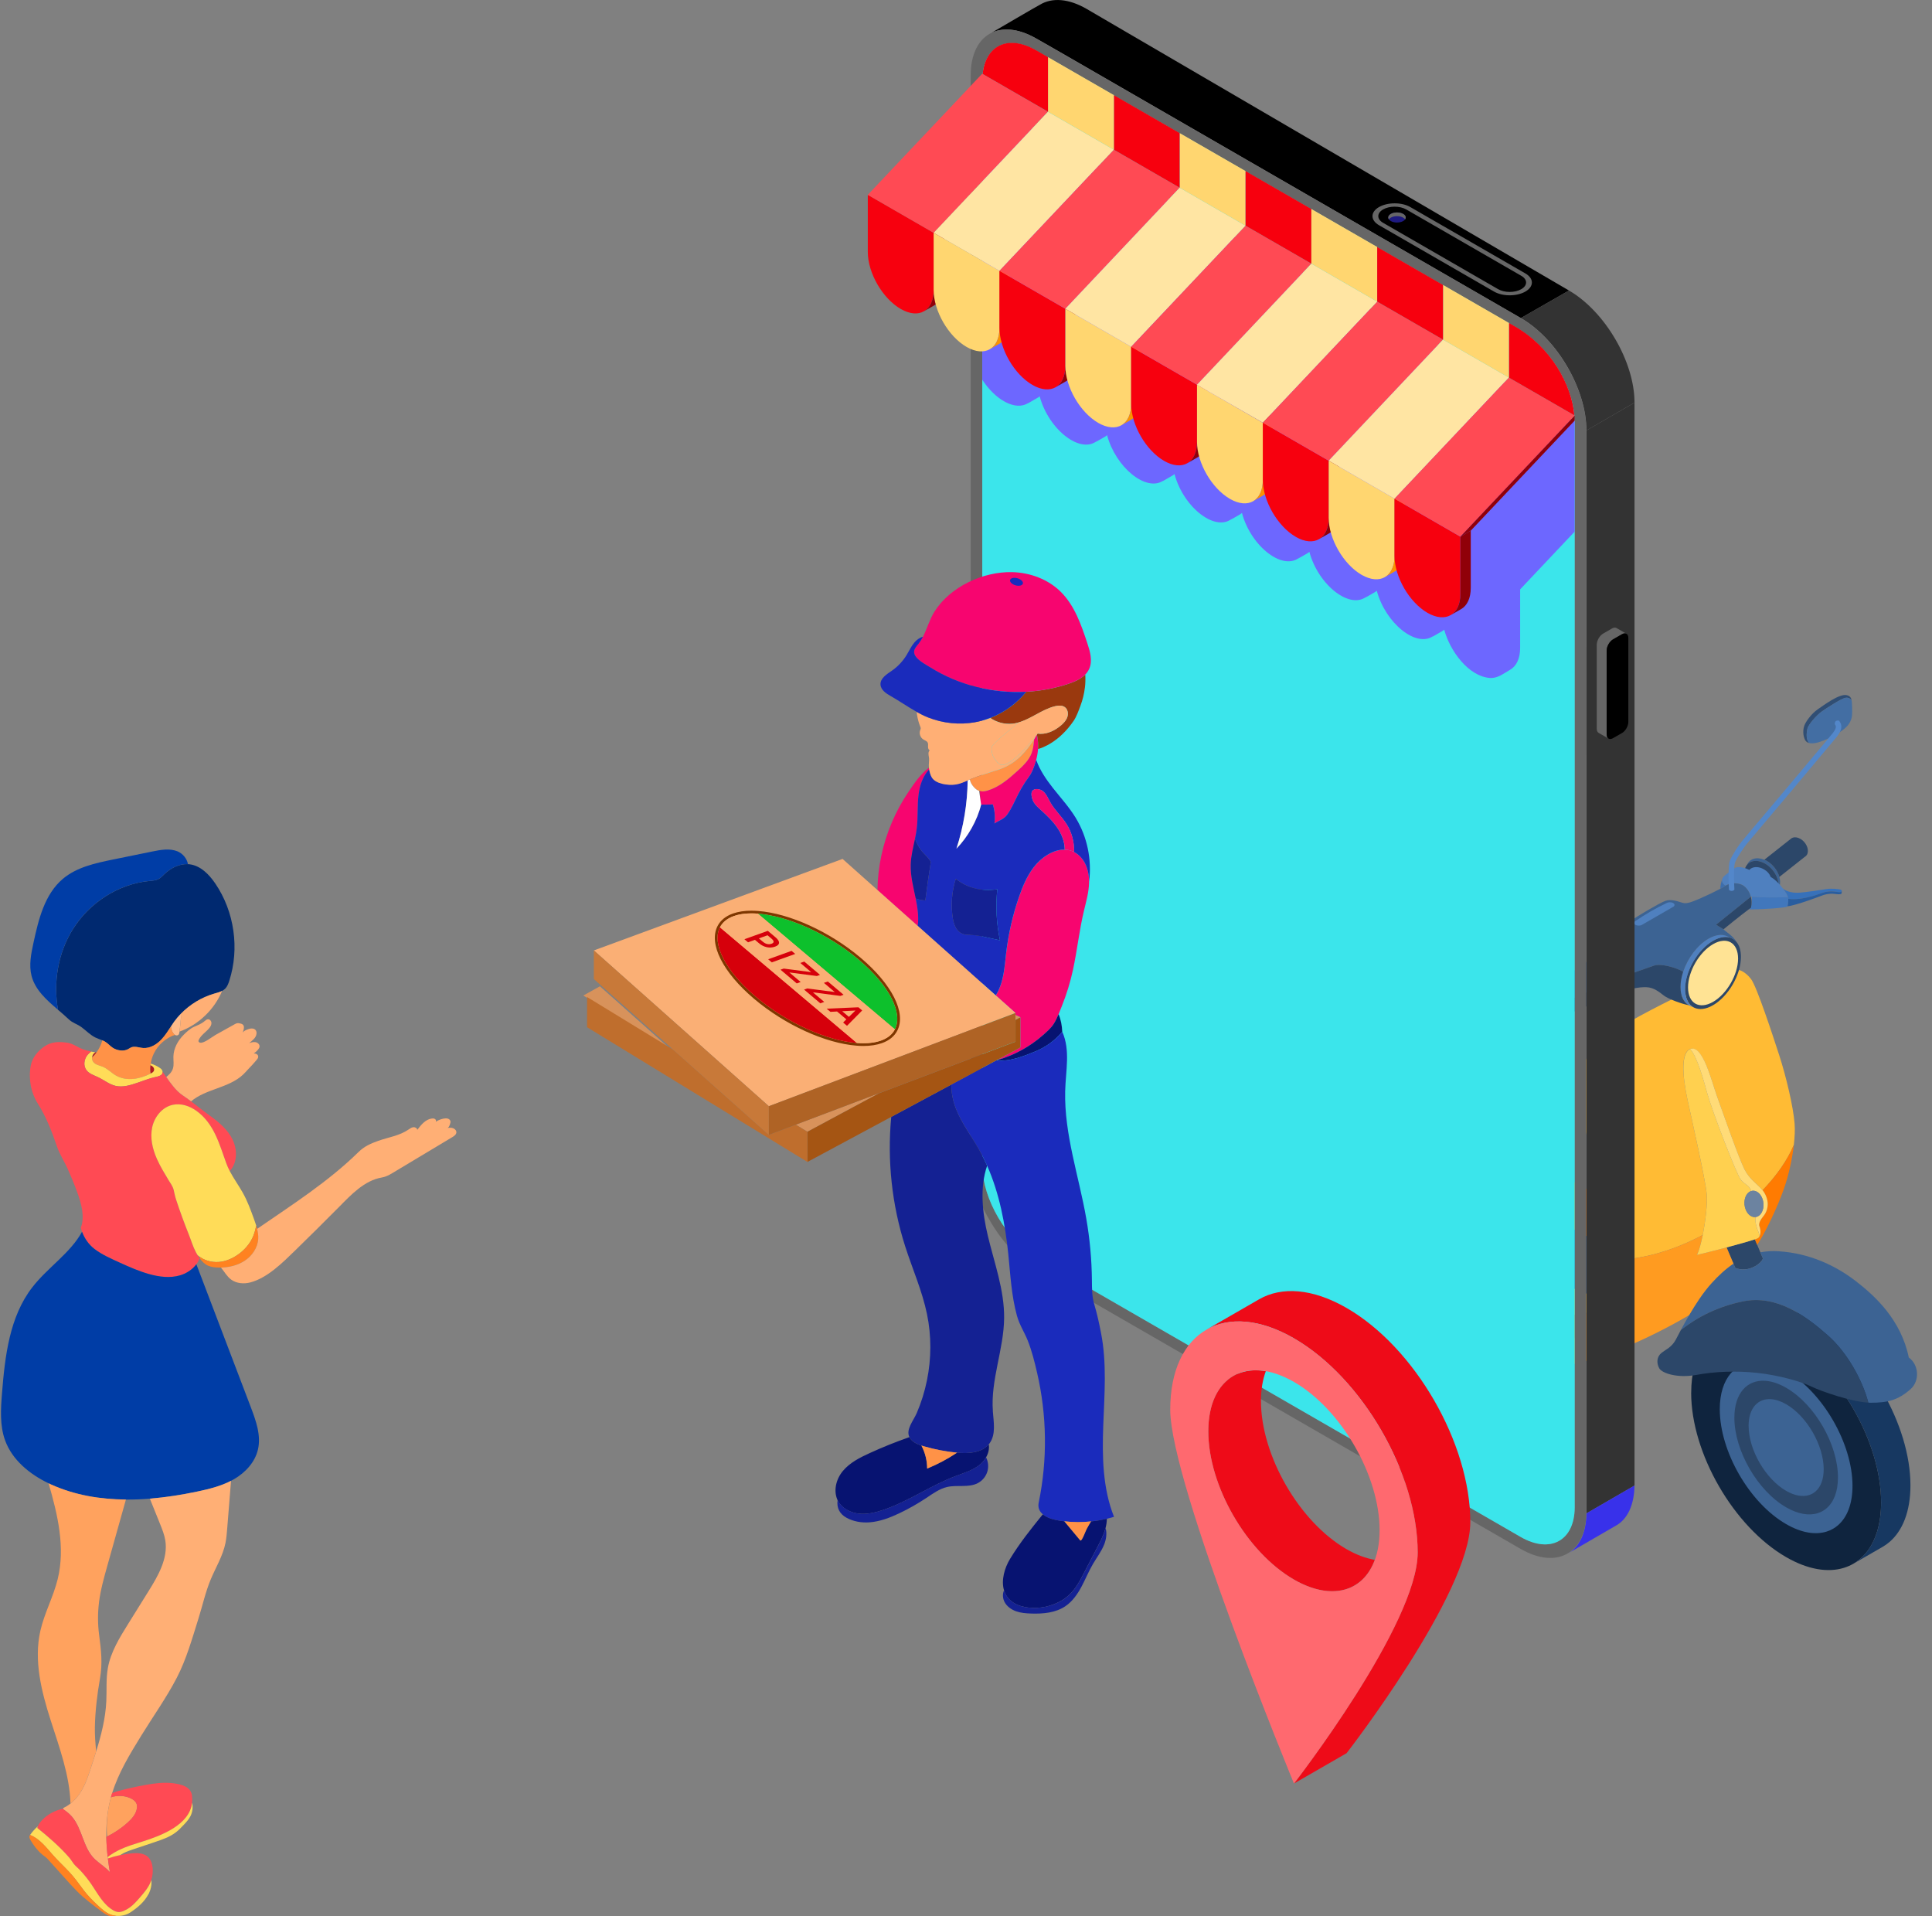 <svg width="121" height="120" viewBox="0 0 121 120" fill="none" xmlns="http://www.w3.org/2000/svg">
<rect x="0" y="0" width="121" height="120" fill="#808080" stroke="none"/>
<path d="M92.595 71.686C92.75 71.992 92.941 72.305 93.183 72.622C93.355 72.85 93.551 73.08 93.777 73.314C95.668 75.269 98.449 77.165 100.517 77.898C100.572 77.431 100.594 76.996 100.559 76.666C100.527 76.351 100.411 75.739 100.257 75.007C99.042 74.187 97.028 73.248 96.54 73.005C96.042 72.758 93.825 71.716 92.595 71.686Z" fill="#FF7B01"/>
<path d="M89.525 74.679C89.885 75.148 90.263 75.552 90.625 75.852C92.034 77.02 96.694 80.144 99.753 81.152C99.865 80.828 99.951 80.557 100.005 80.378C100.125 79.984 100.255 79.452 100.36 78.895C100.424 78.562 100.477 78.222 100.516 77.898C98.448 77.164 95.666 75.27 93.776 73.314C93.549 73.082 93.353 72.85 93.182 72.623L89.524 74.679H89.525Z" fill="#3C6393"/>
<path d="M87.498 69.629C87.516 71.292 88.451 73.281 89.524 74.679L93.181 72.622C92.94 72.304 92.749 71.992 92.594 71.686C91.949 70.409 91.971 69.259 91.919 68.36C91.853 67.208 91.988 66.197 92.196 65.017C91.378 65.343 90.448 65.716 89.966 66.017C88.988 66.627 87.475 67.408 87.498 69.629Z" fill="#FF9B20"/>
<path d="M69.13 62.968C69.14 62.954 69.152 62.938 69.164 62.924C69.42 62.562 69.68 61.546 70.533 60.846C71.424 60.113 73.037 59.576 74.553 59.869C76.068 60.162 80.244 62.529 82.004 63.846C83.763 65.165 84.227 66.457 84.592 68.19C84.959 69.923 85.081 72.143 84.436 75.194C85.112 75.683 92.416 79.432 93.72 80.132C94.949 80.792 97.637 82.028 99.222 82.538C99.434 82.04 99.615 81.556 99.753 81.154C96.692 80.146 92.033 77.022 90.625 75.854C90.263 75.553 89.885 75.15 89.525 74.681C88.453 73.284 87.518 71.293 87.498 69.631C87.474 67.409 88.988 66.63 89.966 66.019C90.448 65.717 91.378 65.345 92.197 65.018C93.033 64.683 93.752 64.397 93.752 64.287V62.75C93.674 62.837 93.582 62.923 93.472 63.006C92.964 63.388 91.872 63.907 90.06 63.636C87.622 63.529 81.906 60.966 79.879 60.284C77.852 59.601 74.826 58.991 74.508 58.283C74.292 57.803 75.207 57.134 76.094 56.843C75.809 56.568 75.575 56.276 75.379 55.968C73.601 56.359 71.147 58.284 70.318 59.458C69.679 60.371 69.434 61.396 69.132 62.968H69.13Z" fill="#FFBB34"/>
<path d="M74.505 58.281C74.825 58.989 77.849 59.6 79.878 60.283C81.905 60.966 87.621 63.528 90.058 63.634C89.91 63.614 89.757 63.585 89.599 63.553C87.51 63.113 82.271 60.869 80.512 59.892C78.761 58.92 76.637 57.365 76.091 56.842C75.206 57.133 74.289 57.802 74.506 58.281H74.505Z" fill="#FFDB77"/>
<path d="M70.781 53.019C71.063 53.169 71.898 53.705 72.379 53.671C72.947 53.631 73.765 53.02 74.514 52.412C74.496 52.698 74.511 52.988 74.527 53.275C74.216 53.514 73.907 53.736 73.604 53.916C74.407 54.98 76.76 58.091 77.017 58.408C77.159 58.582 77.567 58.585 78.038 58.33C78.237 58.469 78.443 58.61 78.655 58.75C78.211 59.06 77.753 59.219 77.355 59.219C77 59.219 76.692 59.093 76.485 58.84C76.207 58.498 73.699 55.176 72.977 54.223C72.761 54.303 72.547 54.357 72.321 54.357C71.569 54.357 70.574 53.684 70.459 53.621L70.78 53.019H70.781Z" fill="#7C9DC7"/>
<path d="M61.345 39.001L70.191 44.103L79.036 39.001L70.191 33.898L61.345 39.001Z" fill="#FFDB77"/>
<path d="M61.345 39.001V49.205L70.191 54.307V44.103L61.345 39.001Z" fill="#FF930E"/>
<path d="M79.036 39.001V49.205L70.191 54.307V44.103L79.036 39.001Z" fill="#FFAD2A"/>
<path d="M70.191 44.103V46.895L61.345 41.793V39.001L70.191 44.103Z" fill="#FFAC47"/>
<path d="M79.036 39.001V41.793L70.191 46.895V44.103L79.036 39.001Z" fill="#FFC24B"/>
<path d="M68.066 53.082L66.982 52.456V42.251L68.066 42.877V53.082Z" fill="#2C4769"/>
<path d="M64.431 50.984L63.345 50.358V40.154L64.431 40.78V50.984Z" fill="#2C4769"/>
<path d="M64.431 40.78L73.276 35.678L72.191 35.052L63.345 40.154L64.431 40.78Z" fill="#3C6393"/>
<path d="M68.066 42.877L76.912 37.776L75.827 37.149L66.982 42.251L68.066 42.877Z" fill="#3C6393"/>
<path d="M75.065 52.865C75.602 54.426 80.292 56.793 84.373 58.99C88.451 61.186 89.917 60.845 91.359 60.454C92.799 60.064 94.314 59.16 93.923 58.282C93.533 57.404 88.847 55.519 87.206 54.596C85.251 53.499 80.732 51.18 79.633 50.668C78.534 50.155 76.97 49.888 76.141 50.229C75.738 50.397 75.361 50.647 75.132 51.019C74.785 51.557 74.856 52.257 75.065 52.865Z" fill="#3C6393"/>
<path d="M74.528 53.305C74.596 54.589 75.125 55.908 76.084 56.835C76.639 57.367 78.762 58.922 80.513 59.893C82.273 60.87 87.511 63.115 89.599 63.554C89.758 63.587 89.91 63.615 90.058 63.636C91.871 63.907 92.963 63.388 93.47 63.004C93.581 62.921 93.673 62.835 93.752 62.748C94.064 62.403 94.141 62.047 94.135 61.783C94.128 61.453 94.093 60.648 94.105 60.001C94.118 59.354 94.228 58.829 93.923 58.281C94.313 59.159 92.798 60.062 91.357 60.453C89.915 60.843 88.45 61.184 84.371 58.989C80.292 56.792 75.602 54.426 75.064 52.864C74.856 52.26 74.781 51.559 75.13 51.02C75.221 50.871 75.35 50.727 75.459 50.638C74.417 51.45 74.479 52.385 74.528 53.303V53.305Z" fill="#2C4769"/>
<path d="M69.976 59.323C70.078 59.367 70.197 59.414 70.316 59.458C70.544 59.132 70.786 58.87 71.072 58.595C70.572 58.378 70.066 58.071 70.082 57.9C70.095 57.763 70.191 57.598 70.334 57.427C70.035 57.694 69.797 57.983 69.764 58.233C69.705 58.699 69.644 59.178 69.976 59.323Z" fill="#B70024"/>
<path d="M70.083 57.899C70.067 58.072 70.572 58.377 71.074 58.595C71.867 57.83 73.151 56.849 74.384 56.305C73.773 55.867 73.5 55.646 72.881 55.859C71.996 56.165 70.763 57.039 70.335 57.426C70.192 57.596 70.096 57.761 70.083 57.899Z" fill="#FF0939"/>
<path d="M71.016 66.993C71.015 70.782 73.679 75.391 76.964 77.285C78.325 78.071 79.581 78.267 80.584 77.957C80.79 77.892 80.985 77.808 81.167 77.702C81.317 77.617 81.459 77.516 81.591 77.402C81.733 77.281 81.863 77.146 81.985 76.997C82.573 76.273 82.911 75.207 82.911 73.855C82.911 70.065 80.248 65.457 76.963 63.562C76.103 63.068 75.288 62.805 74.55 62.76C74.28 62.743 74.023 62.753 73.776 62.794C72.115 63.052 71.015 64.558 71.015 66.995L71.016 66.993Z" fill="#0F243E"/>
<path d="M72.808 68.026C72.808 70.675 74.669 73.895 76.965 75.219C77.917 75.768 78.794 75.905 79.494 75.688C79.638 75.644 79.775 75.584 79.902 75.51C80.006 75.45 80.105 75.38 80.199 75.301C80.776 74.811 81.121 73.963 81.121 72.821C81.121 70.174 79.26 66.952 76.964 65.628C76.363 65.283 75.794 65.1 75.277 65.067C73.821 64.974 72.807 66.07 72.807 68.026H72.808Z" fill="#3C6393"/>
<path d="M73.72 68.551C73.72 70.619 75.172 73.133 76.964 74.166C77.707 74.594 78.391 74.702 78.939 74.532C79.051 74.497 79.157 74.45 79.257 74.393C79.339 74.345 79.416 74.292 79.489 74.229C79.939 73.847 80.209 73.185 80.209 72.294C80.209 70.227 78.757 67.713 76.964 66.679C76.496 66.409 76.051 66.266 75.648 66.242C74.511 66.169 73.72 67.025 73.72 68.551Z" fill="#2C4769"/>
<path d="M74.613 69.068C74.613 70.566 75.666 72.388 76.964 73.136C77.502 73.448 77.999 73.525 78.394 73.403C78.476 73.377 78.553 73.344 78.626 73.301C78.684 73.268 78.74 73.227 78.793 73.183C79.12 72.906 79.315 72.426 79.315 71.78C79.315 70.282 78.261 68.461 76.964 67.712C76.624 67.517 76.301 67.413 76.009 67.395C75.186 67.341 74.612 67.962 74.612 69.068H74.613Z" fill="#3C6393"/>
<path d="M73.777 62.794C74.024 62.753 74.283 62.743 74.552 62.76C75.289 62.805 76.106 63.068 76.964 63.563C80.249 65.457 82.912 70.066 82.912 73.855C82.912 75.207 82.573 76.273 81.987 76.997C81.866 77.147 81.734 77.283 81.593 77.402C81.46 77.515 81.318 77.615 81.169 77.702L83.006 76.644C83.156 76.557 83.297 76.458 83.43 76.342C84.255 75.642 84.75 74.428 84.75 72.795C84.75 69.006 82.087 64.397 78.801 62.503C77.943 62.008 77.126 61.747 76.389 61.701C75.311 61.632 74.402 62.017 73.777 62.795V62.794Z" fill="#173861"/>
<path d="M84.014 78.927C86.002 80.489 89.517 82.49 91.244 83.433C92.607 84.178 94.525 85.327 95.994 85.531C96.397 85.586 96.752 85.573 97.058 85.468C97.916 85.171 98.679 83.809 99.222 82.536C97.637 82.026 94.949 80.79 93.72 80.13C92.417 79.431 85.112 75.681 84.436 75.192C84.209 75.517 83.721 75.6 83.412 76.039C83.101 76.478 82.027 77.366 84.014 78.927Z" fill="#FF7B01"/>
<path d="M69.164 62.924C70.427 61.244 72.433 60.821 72.964 60.869C73.501 60.917 74.772 61.577 75.736 62.161C76.701 62.747 80.365 65.261 81.244 66.31C82.124 67.36 82.197 69.019 82.265 70.044C82.332 71.069 81.684 74.289 81.244 75.657C81.611 75.681 83.468 75.388 84.435 75.193C85.079 72.143 84.956 69.922 84.59 68.189C84.223 66.456 83.759 65.162 82.001 63.845C80.242 62.528 76.065 60.161 74.55 59.867C73.036 59.575 71.422 60.111 70.53 60.843C69.677 61.544 69.417 62.56 69.161 62.923L69.164 62.924Z" fill="#3C6393"/>
<path d="M67.762 66.481C68.446 67.603 71.353 70.898 72.79 71.862C74.227 72.825 78.999 74.9 81.247 75.656C81.686 74.289 82.335 71.068 82.267 70.043C82.198 69.018 82.126 67.358 81.247 66.31C80.367 65.26 76.702 62.746 75.738 62.162C74.774 61.576 73.503 60.916 72.966 60.868C72.434 60.819 70.427 61.242 69.165 62.923C69.152 62.937 69.142 62.953 69.131 62.967C68.276 63.675 68.056 64.969 67.763 66.481H67.762Z" fill="#2C4769"/>
<path d="M105.917 87.217C105.916 91.007 108.58 95.616 111.865 97.51C113.226 98.295 114.482 98.492 115.484 98.181C115.691 98.116 115.886 98.032 116.07 97.927C116.219 97.841 116.361 97.739 116.493 97.626C116.635 97.506 116.765 97.371 116.887 97.221C117.475 96.496 117.813 95.431 117.813 94.078C117.813 90.288 115.15 85.679 111.866 83.785C111.006 83.29 110.191 83.028 109.454 82.984C109.185 82.966 108.926 82.978 108.679 83.016C107.019 83.275 105.919 84.781 105.919 87.217H105.917Z" fill="#0F243E"/>
<path d="M107.709 88.251C107.709 90.9 109.57 94.12 111.866 95.443C112.818 95.993 113.695 96.129 114.395 95.912C114.539 95.868 114.676 95.808 114.803 95.734C114.907 95.675 115.006 95.605 115.1 95.525C115.677 95.035 116.021 94.187 116.021 93.046C116.021 90.398 114.161 87.177 111.865 85.853C111.264 85.507 110.694 85.324 110.178 85.292C108.722 85.198 107.708 86.294 107.708 88.251H107.709Z" fill="#3C6393"/>
<path d="M108.622 88.778C108.622 90.844 110.074 93.359 111.867 94.392C112.61 94.821 113.295 94.929 113.841 94.758C113.953 94.723 114.059 94.678 114.16 94.62C114.241 94.573 114.318 94.518 114.391 94.456C114.842 94.074 115.111 93.411 115.111 92.52C115.111 90.454 113.659 87.939 111.867 86.906C111.398 86.636 110.953 86.493 110.551 86.468C109.415 86.395 108.623 87.251 108.623 88.778H108.622Z" fill="#2C4769"/>
<path d="M109.515 89.291C109.515 90.789 110.568 92.612 111.866 93.36C112.404 93.671 112.901 93.748 113.296 93.625C113.378 93.6 113.455 93.567 113.528 93.525C113.586 93.491 113.642 93.451 113.695 93.407C114.022 93.13 114.217 92.65 114.217 92.004C114.217 90.506 113.164 88.684 111.866 87.935C111.527 87.74 111.204 87.637 110.912 87.618C110.088 87.565 109.514 88.186 109.514 89.291H109.515Z" fill="#3C6393"/>
<path d="M108.678 83.018C108.925 82.977 109.182 82.967 109.453 82.984C110.19 83.029 111.006 83.292 111.865 83.787C115.15 85.681 117.813 90.29 117.813 94.079C117.813 95.432 117.474 96.498 116.887 97.221C116.766 97.37 116.635 97.507 116.493 97.626C116.361 97.739 116.219 97.839 116.07 97.926L117.907 96.868C118.056 96.781 118.198 96.681 118.331 96.568C119.156 95.866 119.65 94.653 119.65 93.019C119.65 89.23 116.988 84.621 113.702 82.727C112.844 82.232 112.027 81.969 111.29 81.924C110.213 81.855 109.303 82.24 108.679 83.018H108.678Z" fill="#173861"/>
<path d="M108.136 78.116L108.566 79.13L108.679 79.399C109.503 79.733 110.321 79.121 110.411 78.805L110.25 78.423L110.052 77.954L109.905 77.609C109.572 77.721 108.866 77.92 108.136 78.115V78.116Z" fill="#2C4769"/>
<path d="M105.272 83.284C106.348 82.452 107.596 81.821 109.152 81.498C111.278 81.059 113.108 82.416 114.49 83.637C115.695 84.701 116.656 86.452 117.012 87.837C117.067 87.839 117.119 87.842 117.17 87.842C118.211 87.842 118.862 87.69 119.652 86.996C120.245 86.475 120.182 85.466 119.548 85.01C119.059 82.668 117.479 81.187 116.209 80.212C114.938 79.236 113.326 78.487 111.421 78.358C111.003 78.328 110.614 78.354 110.251 78.423L110.412 78.805C110.323 79.122 109.505 79.734 108.68 79.4L108.567 79.131C108.061 79.471 107.615 79.893 107.206 80.343C106.686 80.912 106.189 81.674 105.791 82.356C105.592 82.695 105.417 83.016 105.275 83.284H105.272Z" fill="#3C6393"/>
<path d="M103.912 85.679C104.092 86.004 105.068 86.313 106.225 86.102C107.381 85.89 108.701 85.826 110.052 85.972C111.404 86.117 112.807 86.517 113.456 86.833C114.074 87.133 115.936 87.775 117.012 87.836C116.657 86.451 115.696 84.7 114.491 83.636C113.109 82.416 111.279 81.057 109.154 81.496C107.597 81.819 106.349 82.45 105.274 83.283C105.131 83.552 105.023 83.764 104.956 83.888C104.695 84.376 104.321 84.508 104.044 84.735C103.767 84.962 103.734 85.352 103.914 85.678L103.912 85.679Z" fill="#2C4769"/>
<path d="M99.255 70.613C99.494 71.6 99.951 73.542 100.256 75.006C100.41 75.739 100.527 76.351 100.558 76.665C100.592 76.995 100.571 77.43 100.516 77.898C100.477 78.223 100.424 78.563 100.36 78.894C102.468 79.014 104.678 78.384 106.639 77.339C106.818 76.447 106.938 75.371 106.892 74.802C106.818 73.9 105.915 69.922 105.734 69.092C105.551 68.262 105.094 66.039 105.832 65.699C106.634 65.368 107.189 67.683 107.527 68.627C107.869 69.579 108.883 72.494 109.255 73.227C109.579 73.866 110.087 74.159 110.389 74.534C111.265 73.624 111.945 72.653 112.347 71.695C112.404 71.199 112.424 70.74 112.395 70.368C112.314 69.31 111.858 67.39 111.434 66.089C111.012 64.787 110.034 61.81 109.675 61.323C109.316 60.834 108.827 60.639 108.632 60.739C108.632 60.739 102.721 63.34 100.523 64.951C98.324 66.561 98.895 69.132 99.252 70.612L99.255 70.613Z" fill="#FFBB34"/>
<path d="M109.904 77.609L110.051 77.955C110.55 77.216 111.313 75.613 111.712 74.485C112.008 73.651 112.243 72.612 112.348 71.696C111.945 72.654 111.265 73.627 110.389 74.535C110.433 74.589 110.473 74.646 110.507 74.705C110.882 75.356 110.654 75.86 110.495 76.084C110.394 76.225 110.092 76.547 110.19 76.791C110.274 77.003 110.286 77.317 110.159 77.474C110.14 77.499 110.118 77.519 110.092 77.534C110.068 77.55 110.001 77.576 109.904 77.608V77.609Z" fill="#FF7B01"/>
<path d="M96.008 85.535C98.874 86.11 103.976 83.433 105.787 82.358C106.186 81.676 106.683 80.912 107.202 80.343C107.612 79.893 108.058 79.471 108.563 79.131L108.133 78.116C107.44 78.301 106.723 78.483 106.28 78.585C106.406 78.324 106.534 77.863 106.638 77.341C104.677 78.385 102.467 79.015 100.358 78.896C100.252 79.453 100.122 79.986 100.003 80.379C99.948 80.558 99.862 80.829 99.75 81.153C99.612 81.555 99.433 82.038 99.22 82.537C98.675 83.81 97.912 85.173 97.054 85.469C96.748 85.574 96.392 85.588 96.006 85.536L96.008 85.535Z" fill="#FF9B20"/>
<path d="M106.894 74.803C106.939 75.373 106.82 76.447 106.64 77.341C106.536 77.863 106.409 78.324 106.283 78.585C106.726 78.483 107.442 78.301 108.136 78.117C108.866 77.922 109.571 77.723 109.905 77.611C110.003 77.579 110.068 77.553 110.094 77.537C110.118 77.522 110.142 77.501 110.16 77.477C110.186 77.333 110.187 77.272 110.118 77.115C110.027 76.911 109.909 76.552 109.944 76.216C109.71 76.242 109.467 76.073 109.337 75.763C109.165 75.355 109.256 74.859 109.54 74.653C109.584 74.621 109.629 74.599 109.678 74.584C109.527 74.174 109.272 74.2 109.018 73.865C108.751 73.511 107.262 69.669 106.919 68.447C106.731 67.784 106.309 66.162 105.851 65.695C105.096 66.042 105.553 68.265 105.735 69.094C105.917 69.924 106.821 73.901 106.894 74.804V74.803Z" fill="#FFD04F"/>
<path d="M105.85 65.694C106.307 66.16 106.731 67.783 106.917 68.445C107.26 69.668 108.749 73.51 109.018 73.864C109.272 74.199 109.528 74.173 109.678 74.583C109.932 74.507 110.217 74.677 110.362 75.022C110.533 75.43 110.442 75.927 110.159 76.13C110.091 76.18 110.018 76.207 109.944 76.215C109.909 76.55 110.027 76.909 110.118 77.112C110.187 77.268 110.186 77.331 110.16 77.475C110.287 77.316 110.277 77.002 110.191 76.792C110.094 76.547 110.397 76.225 110.497 76.085C110.655 75.86 110.883 75.356 110.508 74.705C110.475 74.647 110.434 74.59 110.39 74.535C110.088 74.161 109.58 73.868 109.256 73.228C108.886 72.496 107.872 69.581 107.528 68.629C107.19 67.683 106.635 65.369 105.85 65.693V65.694Z" fill="#FFDB77"/>
<path d="M109.337 75.761C109.467 76.071 109.71 76.241 109.944 76.214C110.018 76.206 110.092 76.178 110.16 76.13C110.443 75.926 110.534 75.43 110.363 75.022C110.218 74.676 109.934 74.506 109.679 74.583C109.632 74.597 109.585 74.62 109.541 74.651C109.258 74.855 109.167 75.353 109.338 75.761H109.337Z" fill="#6C83A0"/>
<path d="M105.536 61.941C105.536 62.538 105.763 62.948 106.12 63.109C106.43 63.249 106.838 63.208 107.285 62.949C108.251 62.392 109.035 61.035 109.035 59.921C109.035 59.514 108.931 59.196 108.752 58.983C108.667 58.883 108.566 58.805 108.451 58.753C108.141 58.613 107.734 58.654 107.286 58.912C106.32 59.469 105.536 60.825 105.536 61.94V61.941Z" fill="#2C4769"/>
<path d="M105.248 61.811C105.248 62.38 105.452 62.776 105.779 62.953C105.796 62.962 105.813 62.971 105.831 62.979L106.121 63.11C105.763 62.948 105.538 62.54 105.538 61.941C105.538 60.827 106.322 59.471 107.288 58.913C107.735 58.656 108.143 58.613 108.453 58.753L108.163 58.622C107.855 58.482 107.445 58.523 106.998 58.782C106.3 59.186 105.695 60.006 105.415 60.851C105.308 61.175 105.248 61.501 105.248 61.81V61.811Z" fill="#4F80BF"/>
<path d="M105.721 61.836C105.721 62.834 106.422 63.239 107.288 62.74C108.152 62.241 108.855 61.028 108.855 60.029C108.855 59.03 108.152 58.626 107.288 59.125C106.422 59.624 105.721 60.837 105.721 61.836Z" fill="#FFE394"/>
<path d="M109.418 54.151C109.615 53.913 109.962 53.838 110.354 53.987C110.943 54.215 111.403 54.871 111.382 55.451C111.378 55.566 111.355 55.668 111.317 55.759C111.417 55.639 111.48 55.477 111.486 55.281C111.491 55.16 111.475 55.038 111.441 54.916C111.316 54.463 110.951 54.029 110.505 53.838C109.984 53.635 109.574 53.785 109.418 54.152V54.151Z" fill="#3C6393"/>
<path d="M109.25 54.629C109.229 55.209 109.689 55.864 110.278 56.093C110.867 56.32 111.361 56.033 111.384 55.452C111.404 54.871 110.944 54.215 110.355 53.988C109.766 53.761 109.272 54.048 109.25 54.629Z" fill="#2C4769"/>
<path d="M110.505 53.837C110.951 54.028 111.316 54.463 111.441 54.915C111.757 54.667 112.724 53.903 113.024 53.663C113.144 53.6 113.222 53.476 113.227 53.305C113.239 52.977 112.979 52.605 112.645 52.477C112.476 52.412 112.321 52.421 112.207 52.49C112.187 52.505 112.161 52.525 112.13 52.551C111.801 52.812 110.749 53.642 110.505 53.835V53.837Z" fill="#2C4769"/>
<path d="M108.069 55.461C108.431 55.248 108.842 55.288 109.103 55.408C109.29 55.493 109.546 55.747 109.652 56.14C109.762 56.153 109.81 56.159 109.86 56.163C109.884 56.164 109.91 56.166 109.936 56.169C109.988 56.173 110.043 56.175 110.098 56.178C110.547 56.202 111.071 56.203 111.484 56.194C111.527 56.192 111.571 56.192 111.611 56.191C111.754 56.187 111.88 56.182 111.975 56.177C111.957 56.107 111.93 56.038 111.893 55.974C111.832 55.868 111.754 55.753 111.666 55.639C111.623 55.601 111.588 55.557 111.56 55.507C111.354 55.26 111.113 55.034 110.897 54.915C110.811 54.682 110.623 54.5 110.349 54.378C110.073 54.255 109.737 54.269 109.559 54.475C109.217 54.31 108.955 54.282 108.796 54.3C108.637 54.317 108.24 54.658 108.033 54.817C107.968 54.866 107.912 54.93 107.878 55.002C107.877 55.009 107.866 55.032 107.855 55.067C107.823 55.196 107.87 55.339 108.067 55.462L108.069 55.461Z" fill="#4F80BF"/>
<path d="M109.523 56.945C110.19 56.97 111.888 56.848 111.937 56.768C111.974 56.69 111.989 56.559 111.999 56.438C112.002 56.385 112.001 56.333 111.995 56.281C111.991 56.246 111.984 56.211 111.976 56.176C111.88 56.181 111.755 56.186 111.611 56.19C111.571 56.192 111.53 56.193 111.486 56.193C111.074 56.202 110.546 56.201 110.113 56.179C110.042 56.176 109.987 56.171 109.935 56.167C109.91 56.166 109.884 56.163 109.858 56.162C109.809 56.158 109.761 56.153 109.715 56.148C109.704 56.351 109.718 56.581 109.665 56.841C109.627 56.866 109.579 56.902 109.52 56.945H109.523Z" fill="#4177BC"/>
<path d="M107.743 55.657C107.868 55.591 107.96 55.538 107.992 55.512C108.017 55.495 108.043 55.478 108.069 55.463C107.873 55.34 107.826 55.198 107.856 55.07C107.814 55.187 107.739 55.434 107.742 55.657H107.743Z" fill="#3D6EAD"/>
<path d="M111.667 55.639C111.755 55.753 111.832 55.866 111.894 55.974C111.931 56.038 111.958 56.106 111.976 56.176C111.986 56.212 111.991 56.247 111.995 56.282C112.731 56.395 113.703 56.071 114.13 55.915C114.582 55.75 114.997 55.848 115.155 55.866C115.266 55.879 115.352 55.836 115.352 55.787C115.352 55.765 115.335 55.741 115.296 55.721C115.192 55.666 114.667 55.628 114.422 55.671C114.178 55.714 113.067 55.879 112.694 55.902C112.377 55.925 111.911 55.869 111.666 55.639H111.667Z" fill="#3771BA"/>
<path d="M111.945 56.753C112.473 56.711 114.102 56.084 114.18 56.055C114.266 56.025 114.578 55.935 114.882 55.976C115.189 56.015 115.237 55.999 115.295 55.985C115.352 55.969 115.352 55.85 115.351 55.786C115.351 55.837 115.265 55.88 115.154 55.865C114.996 55.847 114.581 55.75 114.128 55.915C113.702 56.071 112.729 56.394 111.993 56.281C112 56.333 112.001 56.385 111.997 56.438C111.988 56.56 111.973 56.691 111.944 56.753H111.945Z" fill="#295D9F"/>
<path d="M96.805 61.98C97.013 61.894 97.208 62.101 97.355 62.274C97.389 62.313 97.431 62.385 97.472 62.481C97.527 62.604 97.583 62.761 97.624 62.928C99.177 62.217 100.854 61.455 101.251 61.305C102.032 61.007 103.121 60.638 103.583 60.473C104.006 60.321 104.954 60.582 105.415 60.854C105.695 60.008 106.3 59.187 106.998 58.785C107.445 58.526 107.853 58.484 108.163 58.625L108.453 58.756C108.569 58.808 108.669 58.886 108.753 58.986C108.552 58.606 108.102 58.367 107.943 58.197C107.821 58.13 107.479 57.91 107.479 57.91L109.655 56.159C109.546 55.75 109.29 55.497 109.103 55.41C108.842 55.291 108.429 55.251 108.069 55.463C108.043 55.478 108.017 55.495 107.993 55.512C107.96 55.538 107.868 55.592 107.743 55.658C107.406 55.837 106.827 56.114 106.491 56.257C106.025 56.452 105.661 56.623 105.379 56.536C105.097 56.452 104.667 56.288 104.312 56.41C103.958 56.532 102.404 57.448 102.221 57.618C102.039 57.788 101.703 58.366 101.104 58.91C100.504 59.456 98.148 61.124 96.805 61.979V61.98Z" fill="#3C6393"/>
<path d="M97.627 63.76C97.838 63.662 100.616 62.479 101.337 62.198C102.057 61.918 102.632 61.807 103.108 61.82C103.583 61.833 103.938 62.137 104.206 62.344C104.475 62.552 105.317 62.867 105.781 62.952C105.453 62.775 105.249 62.379 105.249 61.81C105.249 61.502 105.309 61.175 105.415 60.851C104.954 60.58 104.007 60.319 103.583 60.471C103.121 60.636 102.032 61.005 101.251 61.302C100.854 61.454 99.177 62.214 97.624 62.927C97.693 63.212 97.721 63.529 97.627 63.76Z" fill="#2C4769"/>
<path d="M102.426 57.678C103.037 57.257 103.687 56.879 104.38 56.551C104.494 56.484 104.677 56.484 104.791 56.551C104.904 56.616 104.904 56.722 104.791 56.787L102.837 57.915C102.724 57.981 102.539 57.981 102.426 57.915C102.313 57.85 102.313 57.743 102.426 57.678Z" fill="#4F80BF"/>
<path d="M107.479 57.908C107.479 57.908 107.821 58.127 107.943 58.195C108.018 58.131 109.055 57.291 109.522 56.945C109.579 56.902 109.628 56.867 109.665 56.841C109.718 56.58 109.705 56.351 109.654 56.155L107.479 57.906V57.908Z" fill="#2C4769"/>
<path d="M94.475 63.052C94.725 63.258 94.949 63.678 95.059 64.107C95.509 63.899 96.367 63.503 97.308 63.071C97.42 63.02 97.522 62.974 97.623 62.927C97.582 62.76 97.527 62.602 97.471 62.48C97.429 62.384 97.386 62.312 97.354 62.273C97.207 62.101 97.012 61.893 96.804 61.979C96.804 61.979 94.942 62.847 94.475 63.052Z" fill="#4F80BF"/>
<path d="M94.18 68.19C94.235 68.157 94.289 68.085 94.318 67.969C94.391 67.677 94.925 67.095 95.124 66.932C95.323 66.77 96.329 66.079 96.61 65.456C96.89 64.832 97.281 63.911 97.627 63.759C97.719 63.528 97.693 63.211 97.624 62.927C97.523 62.974 97.422 63.019 97.322 63.067C97.223 63.368 97.114 63.636 97.038 63.761C96.868 64.041 96.599 65.143 96.331 65.53C95.874 66.19 94.175 67.285 94.181 68.19H94.18Z" fill="#295D9F"/>
<path d="M94.022 68.104C94.014 68.208 94.097 68.245 94.18 68.191C94.174 67.286 95.873 66.191 96.329 65.531C96.597 65.143 96.866 64.042 97.037 63.762C97.113 63.637 97.223 63.369 97.315 63.085C96.368 63.505 95.51 63.901 95.06 64.109C95.098 64.257 95.123 64.406 95.131 64.546C95.137 64.679 95.128 64.789 95.106 64.88C95.569 64.817 95.724 65.282 95.694 65.476C95.638 65.83 95.193 66.312 94.997 66.483C94.802 66.653 94.075 67.418 94.02 68.106L94.022 68.104Z" fill="#3771BA"/>
<path d="M90.194 65.575C90.209 65.868 90.364 66.224 90.541 66.369C90.718 66.514 90.849 66.396 90.833 66.104C90.818 65.812 90.663 65.457 90.486 65.31C90.309 65.165 90.179 65.283 90.194 65.575Z" fill="#2C4769"/>
<path d="M93.859 63.089C93.728 63.153 93.652 63.362 93.668 63.681C93.696 64.23 93.989 64.899 94.321 65.173C94.46 65.289 94.585 65.316 94.679 65.268C94.811 65.202 94.886 64.994 94.871 64.676C94.842 64.126 94.549 63.457 94.218 63.183C94.077 63.068 93.954 63.04 93.859 63.087V63.089Z" fill="#2C4769"/>
<path d="M94.871 64.676C94.842 64.127 94.549 63.459 94.218 63.184C94.079 63.068 93.954 63.041 93.859 63.087L94.119 62.959C94.214 62.911 94.339 62.939 94.478 63.055C94.811 63.329 95.102 63.998 95.131 64.546C95.147 64.866 95.072 65.074 94.939 65.14L94.679 65.27C94.811 65.205 94.887 64.996 94.871 64.676Z" fill="#3C6393"/>
<path d="M90.833 66.106C90.818 65.814 90.663 65.458 90.486 65.312C90.416 65.254 90.354 65.238 90.304 65.258C91.786 64.55 93.964 63.511 93.964 63.511C94.02 63.482 94.094 63.498 94.177 63.566C94.374 63.728 94.546 64.123 94.562 64.447C94.572 64.645 94.522 64.769 94.438 64.801C94.323 64.875 90.897 66.37 90.718 66.427C90.796 66.401 90.842 66.287 90.833 66.106Z" fill="#3C6393"/>
<path d="M88.995 60.154C89.013 60.361 89.135 60.618 89.423 60.612C89.218 60.47 89.225 60.102 89.215 59.928C89.203 59.715 89.252 59.317 89.367 59.056C89.482 58.793 90.277 58.318 90.521 58.194C90.766 58.074 91.369 57.792 91.572 57.792C91.723 57.792 91.857 57.844 91.961 57.998C91.929 57.809 91.871 57.686 91.743 57.59C91.615 57.493 91.431 57.438 91.187 57.517C90.942 57.597 89.862 58.121 89.532 58.396C89.203 58.67 89.074 58.904 89.019 59.061C88.927 59.323 88.977 59.945 88.995 60.153V60.154Z" fill="#304E74"/>
<path d="M89.215 59.931C89.225 60.105 89.219 60.472 89.471 60.609C89.774 60.566 90.347 60.201 90.62 60.015C90.907 59.82 91.573 59.252 91.743 59.045C91.914 58.838 92.005 58.483 91.981 58.185C91.975 58.117 91.968 58.056 91.959 58.002C91.855 57.847 91.723 57.795 91.572 57.795C91.369 57.795 90.766 58.075 90.521 58.198C90.277 58.321 89.482 58.797 89.367 59.059C89.251 59.32 89.203 59.718 89.215 59.932V59.931Z" fill="#436EA3"/>
<path d="M97.825 61.674C97.92 61.775 98.099 61.778 98.167 61.674V60.319C98.167 60.088 98.038 59.722 97.684 59.657C97.411 59.607 91.983 59.404 91.364 59.379C91.147 59.367 91.032 59.32 90.919 59.246C90.784 59.16 90.644 59.02 90.642 59.019C90.51 58.999 90.395 59.103 90.4 59.261C90.407 59.267 90.568 59.427 90.734 59.533C90.919 59.652 91.097 59.706 91.348 59.719C93.759 59.81 97.415 59.956 97.623 59.991C97.788 60.02 97.825 60.26 97.825 60.317V61.672V61.674Z" fill="#4F80BF"/>
<path d="M113.054 46.343C113.102 46.429 113.179 46.496 113.303 46.529C113.115 46.303 113.132 45.96 113.196 45.647C113.251 45.376 113.782 44.781 114.093 44.561C114.405 44.341 115.278 43.773 115.57 43.699C115.689 43.671 115.859 43.707 115.966 43.854C115.92 43.636 115.806 43.563 115.65 43.531C115.192 43.433 114.234 44.153 113.842 44.42C113.451 44.689 113.084 45.198 113 45.45C112.872 45.835 112.97 46.188 113.054 46.342V46.343Z" fill="#304E74"/>
<path d="M113.303 46.528C113.399 46.554 113.525 46.558 113.689 46.531C114.062 46.471 114.703 46.18 115.124 45.915C115.698 45.555 115.869 45.293 115.96 44.976C116.021 44.766 116.003 44.377 115.985 44.024C115.982 43.959 115.976 43.903 115.964 43.855C115.859 43.708 115.687 43.672 115.569 43.7C115.276 43.774 114.404 44.342 114.092 44.562C113.78 44.781 113.248 45.377 113.193 45.648C113.13 45.961 113.114 46.304 113.301 46.53L113.303 46.528Z" fill="#436EA3"/>
<path d="M108.284 55.72C108.353 55.818 108.575 55.82 108.624 55.7C108.589 55.128 108.583 54.224 108.665 54.011C108.761 53.755 109.169 53.104 109.489 52.739C109.844 52.333 114.929 46.284 115.042 46.135C115.184 45.948 115.518 45.508 115.166 45.124C114.98 45.1 114.903 45.184 114.914 45.356C115.046 45.5 114.963 45.674 114.786 45.908C114.644 46.093 109.574 52.125 109.232 52.516C108.874 52.925 108.454 53.603 108.346 53.891C108.198 54.281 108.284 55.706 108.285 55.722L108.284 55.72Z" fill="#5387CA"/>
<path d="M99.356 26.956V94.771L102.369 93.027V25.212L99.356 26.956Z" fill="#333333"/>
<path d="M102.369 93.026C102.349 94.268 101.915 95.155 101.186 95.549L101.048 95.628L98.174 97.294C98.904 96.9 99.338 96.013 99.358 94.771L102.369 93.026Z" fill="#3831EA"/>
<path d="M68.074 0.569C66.93 -0.101 65.883 -0.159 65.134 0.294C65.134 0.275 62.123 2.039 62.123 2.039C62.872 1.703 63.839 1.802 64.905 2.413L65.497 2.748L66.938 3.575L95.253 19.918L98.264 18.193L68.074 0.569Z" fill="black"/>
<path d="M98.264 18.193L95.253 19.918C97.522 21.22 99.358 24.374 99.358 26.956L102.369 25.212C102.369 22.649 100.515 19.495 98.264 18.193Z" fill="#333333"/>
<path d="M86.622 13.116C86.221 13.348 86.221 13.723 86.622 13.953L93.826 18.108C94.227 18.34 94.878 18.34 95.278 18.108C95.678 17.877 95.678 17.502 95.278 17.272L88.073 13.116C87.672 12.885 87.022 12.885 86.622 13.116ZM95.535 18.258C94.993 18.571 94.111 18.571 93.569 18.258L86.364 14.102C85.823 13.789 85.822 13.281 86.364 12.968C86.907 12.655 87.79 12.655 88.33 12.968L95.535 17.124C96.077 17.437 96.077 17.945 95.535 18.258Z" fill="#666666"/>
<path d="M87.106 13.843C86.891 13.72 86.891 13.52 87.106 13.396C87.32 13.273 87.667 13.273 87.88 13.396C88.095 13.52 88.095 13.72 87.88 13.843C87.667 13.966 87.32 13.966 87.106 13.843Z" fill="#1E1A81"/>
<path d="M87.106 13.629C87.32 13.505 87.667 13.505 87.88 13.629C87.935 13.66 87.975 13.697 88.003 13.736C88.079 13.622 88.04 13.488 87.88 13.397C87.667 13.274 87.32 13.274 87.106 13.397C86.946 13.489 86.907 13.623 86.983 13.736C87.009 13.697 87.051 13.661 87.106 13.629Z" fill="#666666"/>
<path d="M100.625 40.73C100.625 40.474 100.805 40.162 101.027 40.035L101.58 39.717C101.69 39.653 101.79 39.647 101.865 39.688L101.243 39.33C101.17 39.288 101.07 39.293 100.958 39.357L100.406 39.675C100.183 39.802 100.004 40.114 100.004 40.371V45.635C100.004 45.762 100.049 45.853 100.122 45.895L100.744 46.253C100.671 46.212 100.625 46.121 100.625 45.992V40.728V40.73Z" fill="#666666"/>
<path d="M101.58 45.906L101.027 46.224C100.805 46.352 100.625 46.249 100.625 45.993V40.73C100.625 40.474 100.805 40.162 101.027 40.035L101.58 39.717C101.802 39.589 101.982 39.693 101.982 39.949V45.213C101.982 45.468 101.802 45.78 101.58 45.907V45.906Z" fill="black"/>
<path d="M98.622 94.412C98.606 96.483 97.089 97.309 95.241 96.247L64.9 78.746C63.028 77.649 61.551 75.088 61.518 73.013L61.52 5.061C61.52 2.943 63.031 2.089 64.886 3.161L94.893 20.462C97.297 21.848 98.623 24.432 98.623 26.447V94.414L98.622 94.412ZM98.165 22.994C96.853 20.733 95.37 19.995 94.653 19.574C92.669 18.425 96.986 20.916 64.898 2.418C62.629 1.102 60.794 2.138 60.794 4.721L60.793 72.533C60.812 73.799 61.247 75.186 61.976 76.403C62.726 77.722 63.752 78.827 64.896 79.496L95.244 96.999C97.493 98.293 99.328 97.275 99.347 94.754L99.349 26.942C99.349 25.661 98.895 24.25 98.165 22.994Z" fill="#666666"/>
<path d="M64.9 78.748C63.028 77.65 61.55 75.09 61.518 73.014L61.52 5.062C61.52 2.944 63.031 2.09 64.886 3.162L94.893 20.463C97.296 21.85 98.623 24.433 98.623 26.448V94.415C98.606 96.486 97.09 97.312 95.242 96.249L64.901 78.749L64.9 78.748Z" fill="#3BE5EB"/>
<path d="M98.623 26.45C98.623 26.413 98.619 26.374 98.618 26.336C90.751 21.799 68.376 10.202 63.867 7.602L61.518 10.088V23.778C62.33 25.029 63.595 25.764 64.405 25.232C64.389 25.242 64.376 25.259 64.361 25.269L65.026 24.885C65.058 24.867 65.084 24.835 65.113 24.814C65.682 26.937 67.732 28.508 68.757 27.562C68.701 27.613 68.647 27.669 68.582 27.705L69.248 27.321C69.281 27.301 69.305 27.271 69.335 27.249C69.875 29.264 71.777 30.824 72.855 30.099C72.838 30.112 72.824 30.13 72.806 30.141L73.471 29.756C73.504 29.738 73.529 29.707 73.558 29.685C74.133 31.832 76.221 33.406 77.23 32.41C77.168 32.472 77.103 32.533 77.029 32.576L77.695 32.192C77.727 32.174 77.752 32.142 77.782 32.12C78.354 34.26 80.424 35.827 81.441 34.857C81.381 34.915 81.322 34.972 81.252 35.012L81.918 34.627C81.95 34.609 81.975 34.578 82.005 34.556C82.573 36.68 84.623 38.249 85.648 37.305C85.592 37.355 85.539 37.411 85.474 37.448L86.139 37.063C86.172 37.045 86.197 37.014 86.227 36.992C86.773 39.03 88.7 40.582 89.764 39.829C89.741 39.846 89.722 39.869 89.697 39.885L90.363 39.5C90.395 39.482 90.42 39.451 90.45 39.429C90.803 40.748 91.961 42.349 93.304 42.455C93.787 42.493 94.161 42.181 94.586 41.937C94.968 41.716 95.205 41.243 95.205 40.572V36.907L98.62 33.291V26.451L98.623 26.45Z" fill="#6D67FF"/>
<path d="M56.412 19.347C55.273 18.69 54.35 17.094 54.35 15.779V12.2L58.474 14.579V18.157C58.474 19.471 57.551 20.003 56.412 19.347Z" fill="#F7000E"/>
<path d="M58.474 14.579V18.158C58.474 18.816 58.244 19.277 57.871 19.492L58.521 19.117C58.894 18.901 59.125 18.44 59.125 17.783V14.204L58.474 14.579Z" fill="#900009"/>
<path d="M60.535 21.725C59.396 21.068 58.473 19.471 58.473 18.157V14.578L62.597 16.957V20.535C62.597 21.849 61.674 22.381 60.535 21.725Z" fill="#FFD670"/>
<path d="M62.597 16.958V20.537C62.597 21.194 62.367 21.655 61.994 21.871L62.644 21.495C63.017 21.281 63.248 20.819 63.248 20.163V16.584L62.597 16.959V16.958Z" fill="#FA9200"/>
<path d="M64.66 24.104C63.521 23.447 62.597 21.85 62.597 20.536V16.957L66.721 19.335V22.914C66.721 24.229 65.797 24.76 64.658 24.104H64.66Z" fill="#F7000E"/>
<path d="M66.722 19.336V22.915C66.722 23.572 66.492 24.033 66.118 24.247L66.769 23.872C67.142 23.657 67.372 23.195 67.372 22.538V18.959L66.722 19.334V19.336Z" fill="#900009"/>
<path d="M68.783 26.482C67.644 25.826 66.721 24.228 66.721 22.914V19.335L70.844 21.713V25.292C70.844 26.607 69.92 27.138 68.781 26.482H68.783Z" fill="#FFD670"/>
<path d="M70.845 21.715V25.294C70.845 25.951 70.613 26.412 70.242 26.628L70.892 26.252C71.265 26.037 71.495 25.576 71.495 24.92V21.341L70.845 21.716V21.715Z" fill="#FA9200"/>
<path d="M72.907 28.861C71.768 28.204 70.845 26.606 70.845 25.293V21.714L74.969 24.092V27.671C74.969 28.986 74.046 29.517 72.907 28.861Z" fill="#F7000E"/>
<path d="M74.968 24.093V27.672C74.968 28.328 74.738 28.79 74.365 29.006L75.015 28.631C75.388 28.416 75.618 27.954 75.618 27.297V23.718L74.968 24.093Z" fill="#900009"/>
<path d="M77.03 31.24C75.891 30.584 74.968 28.986 74.968 27.672V24.094L79.092 26.472V30.051C79.092 31.366 78.169 31.897 77.03 31.241V31.24Z" fill="#FFD670"/>
<path d="M79.092 26.472V30.05C79.092 30.708 78.862 31.169 78.489 31.385L79.139 31.009C79.512 30.795 79.742 30.332 79.742 29.676V26.098L79.092 26.473V26.472Z" fill="#FA9200"/>
<path fill-rule="evenodd" clip-rule="evenodd" d="M74.969 24.093L79.092 26.472L79.742 26.096L75.619 23.718L74.969 24.093Z" fill="url(#paint0_linear_252_23782)"/>
<path d="M61.512 4.619L54.35 12.2L58.474 14.579L65.635 6.998L61.512 4.619Z" fill="#FF4A54"/>
<path d="M65.635 6.998L58.474 14.579L62.597 16.958L69.759 9.377L65.635 6.998Z" fill="#FFE5A3"/>
<path d="M69.759 9.377L62.597 16.958L66.722 19.337L73.882 11.755L69.759 9.377Z" fill="#FF4A54"/>
<path d="M73.882 11.755L66.722 19.336L70.845 21.714L78.005 14.133L73.882 11.755Z" fill="#FFE5A3"/>
<path d="M78.007 14.134L70.845 21.715L74.969 24.093L82.13 16.512L78.007 14.134Z" fill="#FF4A54"/>
<path d="M82.13 16.512L74.968 24.093L79.092 26.471L86.253 18.89L82.13 16.512Z" fill="#FFE5A3"/>
<path d="M81.153 33.617C80.014 32.96 79.091 31.364 79.091 30.05V26.472L83.215 28.85V32.429C83.215 33.743 82.292 34.275 81.153 33.619V33.617Z" fill="#F7000E"/>
<path d="M83.215 28.85V32.429C83.215 33.086 82.985 33.547 82.612 33.763L83.262 33.388C83.635 33.173 83.865 32.711 83.865 32.053V28.475L83.215 28.85Z" fill="#900009"/>
<path d="M85.277 35.997C84.138 35.34 83.215 33.742 83.215 32.428V28.85L87.34 31.228V34.807C87.34 36.12 86.416 36.653 85.277 35.997Z" fill="#FFD670"/>
<path d="M87.34 31.229V34.808C87.34 35.465 87.108 35.926 86.735 36.142L87.385 35.766C87.758 35.551 87.99 35.09 87.99 34.432V30.854L87.34 31.229Z" fill="#FA9200"/>
<path d="M86.253 18.891L79.092 26.472L83.215 28.85L90.377 21.268L86.253 18.891Z" fill="#FF4A54"/>
<path d="M90.377 21.268L83.215 28.85L87.34 31.228L94.5 23.646L90.377 21.268Z" fill="#FFE5A3"/>
<path d="M89.4 38.375C88.261 37.719 87.338 36.121 87.338 34.806V31.227L91.461 33.606V37.185C91.461 38.499 90.538 39.031 89.399 38.375H89.4Z" fill="#F7000E"/>
<path d="M91.463 33.606V37.185C91.463 37.842 91.233 38.303 90.859 38.519L91.51 38.143C91.883 37.929 92.113 37.467 92.113 36.809V33.23L91.463 33.606Z" fill="#900009"/>
<path d="M94.5 23.646L87.338 31.229L91.463 33.607L98.623 26.025L94.5 23.646Z" fill="#FF4A54"/>
<path d="M92.113 33.231L98.623 26.337V26.024L91.463 33.607L92.113 33.231Z" fill="#900009"/>
<path d="M73.882 8.334V11.754L78.007 14.133V10.711L73.882 8.334Z" fill="#FFD670"/>
<path d="M69.759 5.955V9.375L73.882 11.754V8.334L69.759 5.955Z" fill="#F7000E"/>
<path d="M65.635 3.577V6.996L69.759 9.375V5.954L65.635 3.577Z" fill="#FFD670"/>
<path d="M64.886 3.145C63.155 2.148 61.726 2.822 61.542 4.634L65.636 6.996V3.577L64.886 3.144V3.145Z" fill="#F7000E"/>
<path d="M78.007 10.711V14.133L82.13 16.511V13.088L78.007 10.711Z" fill="#F7000E"/>
<path d="M82.13 13.088V16.511L86.253 18.889V15.466L82.13 13.088Z" fill="#FFD670"/>
<path d="M94.891 20.447L94.5 20.221V23.646L98.602 26.012C98.434 24.071 97.132 21.738 94.891 20.447Z" fill="#F7000E"/>
<path d="M90.377 17.844V21.268L94.5 23.646V20.221L90.377 17.844Z" fill="#FFD670"/>
<path d="M86.253 15.467V18.89L90.376 21.268V17.844L86.253 15.467Z" fill="#F7000E"/>
<path d="M64.77 46.283C64.768 46.317 64.764 46.349 64.761 46.383C64.734 46.648 64.704 46.916 64.61 47.166C64.444 47.608 64.086 47.949 63.736 48.268C63.181 48.773 62.592 49.279 61.875 49.5C61.709 49.55 61.53 49.585 61.365 49.542C61.201 49.489 61.097 49.402 61.006 49.306C60.879 49.168 60.773 48.997 60.737 48.815C61.317 48.562 61.912 48.406 62.504 48.21C63.056 48.029 63.538 47.739 63.951 47.328C64.262 47.017 64.534 46.66 64.769 46.285L64.77 46.283Z" fill="#FF9247"/>
<path d="M65.011 46.905C64.995 47.132 64.956 47.36 64.896 47.583C64.831 47.838 64.74 48.085 64.634 48.322C64.52 48.573 64.337 48.78 64.188 49.01C64.033 49.247 63.891 49.493 63.763 49.746C63.543 50.179 63.361 50.629 63.071 51.026C62.868 51.302 62.57 51.378 62.282 51.565C62.336 51.166 62.302 50.757 62.181 50.373C61.937 50.388 61.693 50.392 61.448 50.386C61.4 50.106 61.371 49.824 61.364 49.541C61.529 49.584 61.708 49.55 61.873 49.499C62.591 49.278 63.18 48.772 63.735 48.268C64.085 47.948 64.442 47.609 64.609 47.166C64.703 46.917 64.733 46.648 64.76 46.384C64.764 46.35 64.766 46.318 64.769 46.284C64.827 46.189 64.885 46.096 64.938 46.001C64.946 46.054 64.957 46.106 64.966 46.158C65.013 46.405 65.025 46.656 65.009 46.906L65.011 46.905Z" fill="#F7056F"/>
<path d="M57.038 54.145C57.017 54.862 57.205 55.565 57.35 56.268C57.468 56.846 57.551 57.425 57.477 57.985L54.956 55.739C54.974 54.291 55.285 52.846 55.852 51.512C56.138 50.835 56.49 50.187 56.904 49.579C57.272 49.038 57.648 48.474 58.177 48.08C58.181 48.113 58.186 48.145 58.192 48.18C57.805 48.587 57.605 49.171 57.531 49.739C57.438 50.447 57.502 51.166 57.416 51.876C57.39 52.093 57.349 52.308 57.304 52.521C57.192 53.06 57.053 53.596 57.036 54.145H57.038Z" fill="#F7056F"/>
<path d="M68.208 55.209C68.208 55.238 68.207 55.266 68.207 55.296C68.19 55.871 68.032 56.432 67.897 56.992C67.596 58.231 67.467 59.497 67.199 60.74C67.03 61.515 66.796 62.276 66.499 63.013C66.434 63.174 66.37 63.344 66.299 63.511C66.211 63.721 66.113 63.93 65.998 64.116C65.826 64.39 65.552 64.621 65.31 64.834C64.487 65.558 63.499 66.094 62.443 66.39C62.427 66.389 63.902 65.595 63.902 65.595V63.705L63.6 63.565V63.438L62.365 62.337C62.512 62.104 62.626 61.846 62.707 61.584C62.902 60.958 62.942 60.298 63.02 59.649C63.16 58.474 63.426 57.314 63.811 56.196C64.041 55.527 64.318 54.864 64.747 54.303C65.193 53.719 65.955 53.189 66.684 53.206C66.883 53.209 67.082 53.256 67.27 53.354C67.421 53.43 67.566 53.541 67.701 53.691C68.068 54.098 68.211 54.663 68.209 55.211L68.208 55.209Z" fill="#F7056F"/>
<path d="M60.629 58.541C60.027 58.544 59.768 58.07 59.678 57.529C59.542 56.697 59.606 55.833 59.861 55.029C60.608 55.636 61.508 55.825 62.461 55.688C62.348 56.753 62.405 57.835 62.629 58.882C61.98 58.755 61.288 58.538 60.628 58.54L60.629 58.541ZM67.375 51.22C66.966 50.549 66.432 49.963 65.944 49.346C65.519 48.807 65.123 48.227 64.896 47.583C64.831 47.836 64.74 48.084 64.634 48.322C64.52 48.572 64.337 48.779 64.188 49.009C64.033 49.247 63.89 49.493 63.763 49.746C63.543 50.18 63.359 50.63 63.071 51.025C62.869 51.302 62.57 51.379 62.282 51.565C62.335 51.167 62.301 50.757 62.181 50.373C61.937 50.388 61.693 50.392 61.448 50.385C61.199 51.389 60.62 52.401 59.901 53.145C60.349 51.766 60.587 50.32 60.606 48.869C60.36 48.978 60.11 49.086 59.842 49.125C59.412 49.187 58.615 49.1 58.361 48.686C58.277 48.546 58.222 48.352 58.194 48.178C57.806 48.584 57.606 49.169 57.532 49.737C57.44 50.445 57.503 51.164 57.417 51.874C57.391 52.091 57.35 52.305 57.306 52.519C57.401 52.787 57.536 53.041 57.706 53.27C57.787 53.378 58.312 53.871 58.292 53.999C58.166 54.792 58.052 55.587 57.953 56.384C57.746 56.381 57.542 56.34 57.35 56.266C57.468 56.844 57.551 57.424 57.477 57.983L62.362 62.335C62.509 62.101 62.622 61.844 62.704 61.581C62.899 60.955 62.94 60.295 63.017 59.646C63.158 58.471 63.423 57.311 63.808 56.193C64.037 55.524 64.314 54.861 64.744 54.3C65.19 53.716 65.952 53.186 66.681 53.203C66.681 52.778 66.536 52.349 66.312 51.98C66.013 51.485 65.587 51.084 65.159 50.695C65.007 50.559 64.853 50.42 64.747 50.246C64.654 50.093 64.532 49.717 64.643 49.544C64.779 49.329 65.159 49.413 65.32 49.544C65.535 49.719 65.639 49.99 65.774 50.232C66.053 50.73 66.492 51.123 66.799 51.606C67.126 52.123 67.289 52.74 67.269 53.352C67.42 53.429 67.564 53.539 67.7 53.69C68.066 54.096 68.209 54.661 68.208 55.209C68.389 53.838 68.095 52.405 67.375 51.223V51.22Z" fill="#1A2BBC"/>
<path d="M67.269 53.351C67.082 53.254 66.883 53.208 66.684 53.205C66.684 52.778 66.538 52.35 66.315 51.982C66.016 51.487 65.589 51.084 65.16 50.696C65.008 50.56 64.855 50.421 64.748 50.247C64.654 50.093 64.534 49.718 64.643 49.545C64.781 49.33 65.159 49.414 65.32 49.544C65.535 49.718 65.639 49.989 65.774 50.231C66.053 50.73 66.492 51.122 66.799 51.605C67.126 52.122 67.289 52.739 67.269 53.351Z" fill="#F7056F"/>
<path d="M58.292 54C58.165 54.794 58.052 55.589 57.953 56.385C57.746 56.383 57.541 56.341 57.35 56.267C57.207 55.564 57.017 54.861 57.038 54.144C57.053 53.596 57.194 53.061 57.306 52.52C57.401 52.788 57.536 53.043 57.706 53.271C57.787 53.379 58.312 53.871 58.292 54Z" fill="#142193"/>
<path d="M61.448 50.386C61.199 51.39 60.62 52.402 59.901 53.146C60.349 51.766 60.587 50.321 60.605 48.87C60.65 48.85 60.693 48.831 60.737 48.812C60.772 48.993 60.877 49.166 61.005 49.302C61.094 49.398 61.2 49.485 61.325 49.528C61.37 49.823 61.399 50.105 61.447 50.386H61.448Z" fill="white"/>
<path d="M62.63 58.883C61.981 58.756 61.289 58.539 60.629 58.542C60.027 58.544 59.768 58.07 59.678 57.53C59.542 56.697 59.606 55.833 59.861 55.029C60.608 55.636 61.508 55.826 62.461 55.688C62.348 56.752 62.405 57.835 62.629 58.882L62.63 58.883Z" fill="#142193"/>
<path d="M66.527 64.611C66.079 65.157 65.489 65.579 64.838 65.844C64.138 66.129 63.224 66.507 62.441 66.39C63.497 66.094 64.485 65.558 65.308 64.834C65.549 64.62 65.823 64.389 65.996 64.115C66.113 63.929 66.211 63.721 66.298 63.51C66.444 63.853 66.513 64.24 66.527 64.611Z" fill="#071371"/>
<path d="M69.77 94.986C69.621 95.031 69.472 95.073 69.321 95.108C68.999 95.186 68.671 95.241 68.341 95.275C67.78 95.335 67.212 95.332 66.652 95.267C66.563 95.257 66.474 95.245 66.386 95.232C66.037 95.179 65.679 95.097 65.392 94.891C65.364 94.871 65.337 94.852 65.314 94.83C65.084 94.635 64.99 94.398 65.055 94.087C65.61 91.412 65.569 88.619 64.951 85.959C64.794 85.278 64.619 84.574 64.357 83.924C64.142 83.396 63.848 82.964 63.691 82.395C63.345 81.138 63.28 79.827 63.149 78.536C62.954 76.639 62.591 74.73 61.823 72.995C61.669 72.649 61.5 72.31 61.312 71.979C60.836 71.139 60.244 70.358 59.884 69.463C59.689 68.975 59.571 68.435 59.585 67.913L62.401 66.399C63.225 66.506 64.14 66.128 64.839 65.842C65.49 65.576 66.081 65.155 66.528 64.609C67.049 65.769 66.74 67.07 66.711 68.341C66.649 71.038 67.57 73.648 68.032 76.306C68.255 77.579 68.373 78.869 68.385 80.162C68.391 80.731 68.382 81.185 68.545 81.724C68.715 82.288 68.841 82.883 68.954 83.459C69.329 85.361 69.169 87.319 69.097 89.255C69.025 91.192 69.053 93.185 69.77 94.986Z" fill="#1A2BBC"/>
<path d="M62.179 88.359C62.231 89.05 62.384 89.819 61.977 90.382C61.96 90.404 61.944 90.427 61.925 90.448C61.475 90.986 60.65 91.038 59.938 90.97C59.233 90.901 58.545 90.769 57.875 90.575C57.819 90.56 57.763 90.541 57.707 90.523C57.498 90.456 57.293 90.368 57.131 90.222C57.051 90.149 56.993 90.074 56.956 89.996C56.719 89.518 57.209 88.963 57.411 88.499C57.697 87.834 57.914 87.139 58.057 86.43C58.333 85.07 58.339 83.656 58.058 82.295C57.757 80.838 57.146 79.466 56.691 78.048C55.856 75.442 55.559 72.666 55.818 69.943L59.586 67.918C59.572 68.44 59.69 68.979 59.885 69.466C60.245 70.361 60.836 71.143 61.313 71.984C61.5 72.314 61.67 72.654 61.824 73C61.353 74.368 61.522 75.938 61.864 77.374C62.272 79.088 62.906 80.781 62.888 82.542C62.868 84.502 62.037 86.409 62.183 88.362L62.179 88.359Z" fill="#142193"/>
<path d="M61.756 91.263C61.656 91.437 61.522 91.594 61.37 91.72C60.931 92.08 60.366 92.241 59.833 92.442C58.269 93.034 56.878 94.035 55.29 94.563C54.796 94.728 54.272 94.847 53.753 94.783C53.236 94.719 52.722 94.445 52.477 93.987C52.167 93.363 52.369 92.616 52.792 92.111C53.225 91.595 53.847 91.278 54.461 90.999C55.276 90.626 56.108 90.291 56.955 89.996C56.992 90.074 57.049 90.149 57.13 90.222C57.293 90.369 57.497 90.457 57.706 90.523C57.94 90.966 58.066 91.465 58.066 91.965C58.721 91.697 59.348 91.363 59.937 90.97C60.648 91.039 61.474 90.987 61.924 90.448C61.973 90.722 61.901 91.011 61.755 91.264L61.756 91.263Z" fill="#071371"/>
<path d="M61.847 92.12C61.761 92.442 61.534 92.725 61.237 92.877C60.664 93.174 59.958 92.975 59.327 93.116C58.84 93.227 58.425 93.532 58.01 93.808C57.473 94.166 56.91 94.484 56.328 94.762C55.732 95.044 55.106 95.285 54.448 95.332C53.959 95.366 53.449 95.283 53.017 95.045C52.584 94.807 52.389 94.42 52.458 93.947C52.724 94.442 53.237 94.716 53.755 94.78C54.272 94.845 54.796 94.727 55.29 94.561C56.878 94.032 58.269 93.032 59.833 92.439C60.365 92.238 60.929 92.077 61.369 91.717C61.522 91.592 61.656 91.435 61.756 91.26C61.889 91.521 61.923 91.833 61.847 92.117V92.12Z" fill="#142193"/>
<path d="M59.938 90.969C59.349 91.362 58.723 91.695 58.068 91.964C58.068 91.464 57.941 90.964 57.706 90.522C57.762 90.541 57.819 90.558 57.875 90.573C58.545 90.767 59.233 90.899 59.925 90.967C59.929 90.967 59.933 90.968 59.937 90.968L59.938 90.969Z" fill="#FF9247"/>
<path d="M68.341 95.275C68.242 95.434 68.15 95.594 68.061 95.758C68.005 95.861 67.787 96.467 67.688 96.474C67.661 96.476 67.64 96.453 67.622 96.433C67.298 96.044 66.974 95.655 66.652 95.266C67.212 95.332 67.779 95.333 68.341 95.273V95.275Z" fill="#FF9247"/>
<path d="M69.321 95.107C69.32 95.301 69.29 95.496 69.24 95.685C69.229 95.728 69.217 95.771 69.204 95.812C69.091 96.183 68.911 96.528 68.733 96.87C68.424 97.465 68.116 98.058 67.808 98.653C67.45 99.342 67.109 99.891 66.411 100.272C65.812 100.598 65.112 100.747 64.432 100.673C64.091 100.637 63.752 100.545 63.464 100.359C63.154 100.158 62.971 99.888 62.88 99.585C62.692 98.954 62.917 98.184 63.259 97.621C63.859 96.632 64.582 95.727 65.311 94.829C65.336 94.85 65.362 94.871 65.39 94.89C65.678 95.095 66.035 95.177 66.385 95.231C66.474 95.243 66.562 95.255 66.65 95.266C66.974 95.655 67.298 96.044 67.62 96.432C67.637 96.453 67.659 96.475 67.687 96.474C67.785 96.466 68.004 95.859 68.06 95.757C68.148 95.593 68.24 95.432 68.339 95.273C68.67 95.24 68.997 95.184 69.32 95.106L69.321 95.107Z" fill="#071371"/>
<path d="M69.147 96.734C68.972 97.168 68.681 97.545 68.446 97.948C68.178 98.408 67.979 98.904 67.727 99.373C67.475 99.842 67.159 100.292 66.717 100.589C66.1 101.002 65.318 101.068 64.575 101.043C64.26 101.033 63.941 101.008 63.644 100.904C63.348 100.8 63.069 100.607 62.92 100.331C62.798 100.104 62.776 99.816 62.882 99.585C62.972 99.887 63.155 100.157 63.466 100.359C63.753 100.544 64.094 100.637 64.435 100.673C65.116 100.747 65.816 100.598 66.415 100.272C67.113 99.89 67.453 99.342 67.811 98.653C68.121 98.059 68.428 97.465 68.737 96.87C68.915 96.527 69.094 96.182 69.208 95.812C69.221 95.769 69.233 95.728 69.243 95.684C69.338 96.02 69.282 96.402 69.149 96.733L69.147 96.734Z" fill="#142193"/>
<path d="M67.947 43.05C67.901 43.443 67.806 43.832 67.666 44.201C67.546 44.515 67.429 44.865 67.241 45.141C66.329 46.473 65.284 46.833 65.012 46.905C65.029 46.655 65.016 46.404 64.97 46.157C64.96 46.106 64.948 46.053 64.941 46.001C64.954 45.979 64.965 45.958 64.978 45.938C65.509 46.021 66.043 45.773 66.451 45.424C66.622 45.279 66.782 45.109 66.851 44.896C66.919 44.683 66.877 44.422 66.698 44.286C66.523 44.153 66.275 44.176 66.06 44.229C65.195 44.448 64.504 45.089 63.638 45.282C63.085 45.404 62.484 45.279 62.02 44.958C62.895 44.619 63.683 44.05 64.272 43.321C65.171 43.273 66.064 43.108 66.918 42.821C67.298 42.694 67.694 42.521 67.97 42.243C67.987 42.513 67.979 42.784 67.949 43.051L67.947 43.05Z" fill="#9A390E"/>
<path d="M66.847 44.894C66.779 45.107 66.619 45.279 66.45 45.425C66.081 45.735 65.618 45.968 65.145 45.954C65.094 45.952 65.041 45.946 64.99 45.937C64.77 46.249 63.409 47.922 62.759 47.905C62.551 47.9 62.365 47.627 62.244 47.442C62.123 47.256 62.055 46.835 62.142 46.713C62.406 46.353 63.303 45.671 63.786 45.241C64.582 45.015 65.243 44.434 66.056 44.229C66.273 44.176 66.52 44.154 66.695 44.288C66.874 44.423 66.917 44.684 66.847 44.894Z" fill="#FFAF75"/>
<path d="M64.961 45.96C64.886 46.095 64.829 46.19 64.77 46.283C64.534 46.66 64.26 47.016 63.951 47.326C63.538 47.739 63.056 48.029 62.503 48.209C61.912 48.403 61.316 48.56 60.742 48.811C60.694 48.833 60.65 48.854 60.607 48.873C60.36 48.982 60.109 49.09 59.845 49.129C59.412 49.192 58.616 49.105 58.363 48.689C58.278 48.551 58.225 48.358 58.194 48.184C58.188 48.15 58.182 48.116 58.177 48.082C58.149 47.85 58.213 47.633 58.177 47.411C58.149 47.265 58.116 47.085 58.23 46.986C58.145 46.955 58.12 46.848 58.123 46.758C58.123 46.672 58.14 46.575 58.097 46.497C58.044 46.399 57.923 46.369 57.827 46.306C57.641 46.191 57.554 45.938 57.627 45.734C57.644 45.685 57.667 45.641 57.663 45.593C57.66 45.565 57.649 45.54 57.641 45.517C57.542 45.273 57.472 45.017 57.433 44.758C57.416 44.666 57.413 44.626 57.407 44.584C57.644 44.717 57.883 44.837 58.127 44.932C59.056 45.297 60.091 45.41 61.075 45.227C61.396 45.169 61.711 45.079 62.018 44.961C62.414 45.236 62.91 45.369 63.391 45.323C63.471 45.315 63.553 45.301 63.633 45.284C63.683 45.273 63.734 45.258 63.785 45.244C63.303 45.674 62.406 46.357 62.141 46.717C62.054 46.838 62.122 47.259 62.242 47.444C62.364 47.63 62.549 47.903 62.757 47.908C63.407 47.925 64.769 46.252 64.96 45.962L64.961 45.96Z" fill="#FFAF75"/>
<path d="M68.213 41.888C68.152 42.022 68.069 42.139 67.968 42.242C67.693 42.52 67.296 42.693 66.916 42.82C66.061 43.107 65.171 43.272 64.271 43.32C62.179 43.433 60.048 42.908 58.27 41.795C58.041 41.652 57.576 41.413 57.363 41.122C57.285 41.017 57.24 40.904 57.252 40.786C57.272 40.605 57.408 40.463 57.523 40.321C57.632 40.181 57.724 40.032 57.805 39.875C58.066 39.367 58.217 38.792 58.524 38.303C59.513 36.735 61.572 35.786 63.392 35.828C64.52 35.856 65.653 36.278 66.45 37.076C67.306 37.932 67.715 39.124 68.096 40.271C68.27 40.797 68.443 41.383 68.215 41.887L68.213 41.888Z" fill="#F7056F"/>
<path d="M64.271 43.32C63.681 44.048 62.894 44.617 62.019 44.956C61.715 45.075 61.399 45.164 61.076 45.224C60.092 45.405 59.058 45.295 58.129 44.928C57.884 44.832 57.646 44.711 57.41 44.578C56.854 44.267 56.313 43.887 55.778 43.585C55.486 43.42 55.16 43.2 55.145 42.866C55.125 42.468 55.546 42.217 55.874 41.988C56.242 41.731 56.553 41.393 56.787 41.01C56.945 40.75 57.07 40.467 57.268 40.233C57.408 40.067 57.597 39.929 57.803 39.876C57.723 40.032 57.632 40.181 57.521 40.322C57.408 40.464 57.27 40.605 57.251 40.787C57.239 40.904 57.283 41.017 57.361 41.123C57.575 41.414 58.04 41.653 58.27 41.796C60.048 42.909 62.178 43.434 64.27 43.32H64.271Z" fill="#1A2BBC"/>
<path d="M64.062 36.547C64.026 36.669 63.82 36.716 63.599 36.654C63.378 36.59 63.227 36.441 63.262 36.319C63.297 36.197 63.504 36.15 63.725 36.212C63.946 36.276 64.097 36.425 64.062 36.547Z" fill="#1A2BBC"/>
<path d="M63.902 63.706L63.599 63.867V63.565L63.902 63.706Z" fill="#D8925B"/>
<path d="M41.924 65.637L36.533 62.342L37.572 61.764L41.924 65.637Z" fill="#D8925B"/>
<path d="M55.065 68.454L50.568 70.872L49.842 70.429L55.065 68.454Z" fill="#D8925B"/>
<path d="M63.902 63.706V65.596L50.568 72.764V70.874L55.065 68.457C55.069 68.455 63.333 65.332 63.333 65.332L63.6 65.231V63.868L63.902 63.706Z" fill="#A55513"/>
<path d="M50.568 70.873V72.763L36.768 64.326V62.435L42.16 65.731L48.153 71.066L49.842 70.428L50.568 70.873Z" fill="#BF6E2D"/>
<path d="M63.599 63.436L63.448 63.493L62.185 63.97L48.153 69.274L38.617 60.786L37.192 59.518L52.769 53.787L63.599 63.436Z" fill="#FAAF75"/>
<path d="M48.153 69.274V71.067L42.159 65.732L37.807 61.858L37.192 61.31V59.519L38.617 60.786L48.153 69.274Z" fill="#C87939"/>
<path d="M63.599 63.437V65.23L63.333 65.329L55.068 68.452C55.064 68.454 49.842 70.428 49.842 70.428L48.153 71.066V69.273L62.185 63.969L63.447 63.493L63.599 63.435V63.437Z" fill="#AF6325"/>
<path d="M47.065 57.029C46.622 57.029 46.229 57.09 45.897 57.209C45.445 57.371 45.122 57.635 44.939 57.992C44.368 59.101 45.269 60.893 47.235 62.553C49.165 64.182 51.685 65.331 53.657 65.483C53.799 65.495 53.938 65.5 54.072 65.5C54.515 65.5 54.908 65.439 55.239 65.321C55.692 65.159 56.014 64.895 56.198 64.538C56.769 63.427 55.867 61.637 53.901 59.977C51.973 58.348 49.452 57.198 47.481 57.047C47.339 57.036 47.2 57.031 47.066 57.031L47.065 57.029ZM47.065 57.198C47.195 57.198 47.33 57.203 47.467 57.215C49.335 57.358 51.843 58.461 53.791 60.105C55.737 61.75 56.56 63.458 56.046 64.46C55.887 64.769 55.601 65.009 55.181 65.161C54.861 65.275 54.487 65.33 54.071 65.33C53.941 65.33 53.805 65.325 53.669 65.314C51.799 65.171 49.292 64.069 47.344 62.424C45.397 60.779 44.575 59.07 45.09 58.07C45.248 57.761 45.535 57.52 45.955 57.368C46.274 57.253 46.65 57.198 47.065 57.198Z" fill="#7E3700"/>
<path d="M56.046 64.46L47.465 57.216C49.335 57.359 51.843 58.462 53.79 60.106C55.737 61.751 56.559 63.46 56.044 64.46H56.046Z" fill="#0DC02C"/>
<path d="M53.669 65.315C51.799 65.172 49.292 64.069 47.344 62.425C45.397 60.78 44.575 59.071 45.09 58.07L53.669 65.315Z" fill="#D6000B"/>
<path d="M55.181 65.16C54.761 65.311 54.245 65.358 53.669 65.313L45.09 58.069C45.248 57.76 45.535 57.519 45.955 57.368C46.374 57.218 46.891 57.17 47.467 57.214L56.047 64.459C55.888 64.768 55.602 65.008 55.182 65.16H55.181Z" fill="#FAAF75"/>
<path d="M48.318 59.101C48.498 59.036 48.49 58.923 48.32 58.779L48.071 58.569L47.529 58.764L47.778 58.973C47.948 59.116 48.134 59.167 48.318 59.099V59.101ZM48.543 59.28C48.208 59.401 47.841 59.325 47.542 59.073L47.282 58.854L46.85 59.01L46.623 58.817L48.088 58.29L48.576 58.702C48.875 58.955 48.864 59.166 48.542 59.281L48.543 59.28Z" fill="#D6000B"/>
<path d="M49.804 59.737L48.338 60.265L48.11 60.072L49.576 59.545L49.804 59.737Z" fill="#D6000B"/>
<path d="M51.357 61.048L51.161 61.12L49.437 60.897L50.145 61.495L49.901 61.584L48.884 60.725L49.083 60.654L50.804 60.877L50.124 60.303L50.371 60.216L51.357 61.048Z" fill="#D6000B"/>
<path d="M52.833 62.294L52.636 62.366L50.912 62.142L51.621 62.741L51.377 62.83L50.36 61.971L50.559 61.899L52.28 62.123L51.6 61.549L51.847 61.463L52.833 62.294Z" fill="#D6000B"/>
<path d="M53.166 63.678L53.574 63.282L52.747 63.325L53.166 63.678ZM53.006 63.833L52.425 63.342L52.01 63.364L51.773 63.165L53.761 63.078L53.998 63.277L53.047 64.239L52.803 64.033L53.007 63.832L53.006 63.833Z" fill="#D6000B"/>
<path d="M84.336 97.015C81.374 95.307 78.973 91.15 78.973 87.732C78.973 87.016 79.083 86.397 79.276 85.869C77.181 85.503 75.675 86.928 75.675 89.631C75.675 93.049 78.077 97.206 81.04 98.914C83.383 100.265 85.37 99.675 86.1 97.681C85.548 97.585 84.956 97.371 84.337 97.013L84.336 97.015Z" fill="#EE0B18"/>
<path d="M81.04 83.807C78.901 82.573 76.964 82.456 75.561 83.264L78.858 81.364C80.261 80.556 82.197 80.673 84.336 81.907C88.616 84.375 92.085 90.379 92.085 95.317C92.085 99.805 84.336 109.788 84.336 109.788L81.039 111.688C81.039 111.688 88.788 101.705 88.788 97.217C88.788 92.28 85.319 86.277 81.039 83.809L81.04 83.807Z" fill="#EE0B18"/>
<path d="M81.04 98.916C78.078 97.207 75.675 93.051 75.675 89.633C75.675 86.215 78.077 84.831 81.04 86.539C84.002 88.247 86.403 92.404 86.403 95.822C86.403 99.239 84.002 100.625 81.039 98.916H81.04ZM81.04 83.808C76.761 81.34 73.291 83.341 73.291 88.277C73.291 92.919 81.04 111.688 81.04 111.688C81.04 111.688 88.789 101.705 88.789 97.217C88.789 92.28 85.32 86.276 81.04 83.808Z" fill="#FF696F"/>
<path d="M14.358 61.424C14.302 61.599 14.234 61.78 14.104 61.911C14.047 61.968 13.982 62.012 13.912 62.05C13.758 62.132 13.58 62.176 13.412 62.224C12.619 62.455 11.891 62.9 11.319 63.493C11.172 63.645 11.036 63.808 10.911 63.979C10.839 64.076 10.772 64.178 10.705 64.279C10.524 64.553 10.353 64.829 10.132 65.07C9.829 65.4 9.408 65.661 8.962 65.629C8.767 65.616 8.575 65.543 8.379 65.553C8.211 65.562 8.141 65.637 8.007 65.707C7.721 65.857 7.316 65.783 7.058 65.612C6.897 65.504 6.768 65.352 6.606 65.248C6.543 65.208 6.476 65.175 6.407 65.147C6.268 65.087 6.121 65.043 5.985 64.977C5.656 64.817 5.403 64.547 5.113 64.33C4.846 64.13 4.553 64.065 4.316 63.84C4.099 63.633 3.866 63.435 3.633 63.235C3.328 61.52 3.632 59.692 4.549 58.213C5.581 56.544 7.395 55.358 9.349 55.169C9.552 55.15 9.764 55.137 9.942 55.039C10.077 54.967 10.181 54.848 10.292 54.742C10.688 54.36 11.224 54.086 11.77 54.114C11.804 54.116 11.838 54.118 11.873 54.123C12.559 54.209 13.095 54.756 13.484 55.328C14.68 57.085 15.012 59.403 14.358 61.424Z" fill="#002970"/>
<path d="M11.769 54.115C11.223 54.086 10.687 54.36 10.29 54.742C10.18 54.849 10.076 54.965 9.941 55.039C9.763 55.137 9.551 55.149 9.348 55.169C7.394 55.356 5.578 56.542 4.547 58.213C3.631 59.694 3.326 61.52 3.633 63.235C2.917 62.62 2.204 61.997 1.975 61.107C1.803 60.43 1.949 59.717 2.098 59.034C2.414 57.571 2.795 55.997 3.94 55.032C4.811 54.3 5.976 54.05 7.091 53.822C7.908 53.655 8.725 53.49 9.543 53.322C10.062 53.217 10.614 53.114 11.107 53.309C11.443 53.443 11.716 53.773 11.769 54.113V54.115Z" fill="#003DA6"/>
<path d="M11.31 64.001C11.288 64.202 11.267 64.401 11.243 64.6C11.234 64.683 11.223 64.762 11.167 64.808C11.114 64.851 11.033 64.849 10.973 64.817C10.902 64.773 10.863 64.722 10.83 64.671C10.759 64.555 10.716 64.418 10.704 64.282C10.77 64.178 10.838 64.076 10.908 63.979C11.033 63.807 11.169 63.645 11.316 63.493C11.344 63.657 11.327 63.834 11.307 64.001H11.31Z" fill="#FFBB8A"/>
<path d="M13.912 62.049C13.428 63.218 12.436 64.171 11.245 64.6C11.267 64.401 11.289 64.201 11.311 64.001C11.329 63.834 11.346 63.657 11.32 63.493C11.892 62.9 12.62 62.455 13.414 62.224C13.581 62.175 13.759 62.132 13.913 62.05L13.912 62.049Z" fill="#FFAF75"/>
<path d="M10.954 64.806C10.382 65.001 9.894 65.433 9.633 65.977C9.538 66.175 9.473 66.387 9.44 66.604C9.435 66.637 9.431 66.671 9.427 66.703C9.408 66.88 9.408 67.058 9.43 67.234C9.093 67.398 8.735 67.524 8.362 67.563C7.986 67.6 7.595 67.543 7.267 67.355C6.98 67.19 6.749 66.93 6.442 66.803C6.234 66.717 5.987 66.683 5.848 66.507C5.781 66.424 5.754 66.313 5.767 66.209C5.867 66.117 5.959 66.016 6.039 65.907C6.052 65.891 6.063 65.876 6.074 65.86C6.227 65.644 6.342 65.401 6.407 65.145C6.476 65.175 6.543 65.207 6.607 65.248C6.769 65.352 6.899 65.504 7.059 65.611C7.318 65.782 7.724 65.857 8.009 65.705C8.142 65.634 8.213 65.56 8.38 65.552C8.577 65.542 8.768 65.614 8.963 65.627C9.409 65.659 9.83 65.397 10.133 65.067C10.354 64.827 10.526 64.552 10.707 64.28C10.717 64.417 10.761 64.552 10.833 64.67C10.864 64.722 10.903 64.771 10.955 64.805L10.954 64.806Z" fill="#FF9247"/>
<path d="M9.649 67.042C9.62 67.135 9.526 67.19 9.44 67.231C9.408 67.059 9.408 66.881 9.428 66.704C9.478 66.726 9.525 66.752 9.564 66.787C9.634 66.85 9.679 66.951 9.651 67.04L9.649 67.042Z" fill="#B11821"/>
<path d="M6.039 65.909C5.959 66.016 5.867 66.119 5.767 66.211C5.771 66.157 5.788 66.102 5.815 66.055C5.853 65.989 5.91 65.936 5.976 65.899C5.997 65.903 6.018 65.906 6.037 65.909H6.039Z" fill="#B11821"/>
<path d="M9.623 67.472C9.575 67.483 9.529 67.496 9.48 67.509C9.19 67.591 8.91 67.702 8.625 67.798C8.178 67.95 7.7 68.104 7.239 67.997C6.842 67.904 6.516 67.632 6.148 67.456C5.884 67.33 5.58 67.243 5.409 67.005C5.313 66.873 5.274 66.708 5.287 66.544C5.294 66.443 5.32 66.343 5.363 66.251C5.439 66.088 5.564 65.953 5.711 65.851C5.798 65.869 5.887 65.886 5.975 65.899C5.909 65.934 5.851 65.987 5.814 66.053C5.786 66.101 5.771 66.155 5.766 66.209C5.754 66.313 5.781 66.422 5.848 66.507C5.985 66.683 6.234 66.716 6.442 66.802C6.749 66.929 6.98 67.189 7.267 67.353C7.595 67.542 7.986 67.6 8.362 67.561C8.735 67.524 9.094 67.396 9.43 67.233C9.526 67.186 9.62 67.131 9.649 67.038C9.679 66.948 9.634 66.847 9.564 66.785C9.525 66.749 9.478 66.724 9.428 66.701C9.431 66.669 9.436 66.635 9.441 66.603C9.643 66.665 9.835 66.756 10.01 66.874C10.067 66.912 10.123 66.956 10.151 67.017C10.164 67.046 10.174 67.073 10.177 67.099C10.233 67.379 9.808 67.425 9.623 67.469V67.472Z" fill="#FFDC58"/>
<path d="M14.387 73.334C14.303 73.171 14.226 73.003 14.163 72.826C13.731 71.622 13.39 70.348 12.298 69.566C11.872 69.261 11.331 69.079 10.818 69.191C10.16 69.332 9.673 69.943 9.534 70.601C9.393 71.257 9.552 71.948 9.824 72.564C10.027 73.026 10.293 73.458 10.549 73.89C10.662 74.08 10.82 74.283 10.873 74.498C10.925 74.705 10.957 74.907 11.026 75.113C11.272 75.86 11.541 76.599 11.834 77.329C11.981 77.7 12.091 78.088 12.281 78.439C12.308 78.493 12.341 78.547 12.375 78.602C12.414 78.668 12.457 78.734 12.505 78.798C12.454 78.93 12.385 79.055 12.298 79.168C12.054 79.497 11.684 79.742 11.288 79.861C10.656 80.049 9.972 79.962 9.337 79.784C8.711 79.607 8.111 79.346 7.521 79.076C6.968 78.823 6.403 78.582 5.918 78.212C5.559 77.938 5.295 77.558 5.138 77.134C5.109 77.055 5.083 76.974 5.061 76.894C5.322 76.174 5.097 75.376 4.835 74.657C4.654 74.159 4.452 73.668 4.234 73.185C4.027 72.727 3.733 72.276 3.571 71.803C3.256 70.883 2.904 69.957 2.38 69.129C1.93 68.416 1.774 67.555 1.926 66.73C2.018 66.237 2.363 65.82 2.767 65.539C3.222 65.223 3.7 65.218 4.239 65.301C4.571 65.352 4.875 65.594 5.195 65.707C5.363 65.766 5.536 65.814 5.711 65.852C5.563 65.955 5.439 66.091 5.363 66.252C5.32 66.344 5.294 66.445 5.286 66.547C5.274 66.711 5.313 66.876 5.408 67.008C5.58 67.246 5.884 67.333 6.147 67.459C6.515 67.634 6.841 67.908 7.238 68.001C7.699 68.109 8.176 67.953 8.624 67.801C8.908 67.704 9.189 67.595 9.478 67.512C9.526 67.499 9.574 67.486 9.621 67.475C9.805 67.43 10.229 67.385 10.175 67.104C10.252 67.213 10.331 67.326 10.41 67.442C10.71 67.875 11.038 68.325 11.444 68.597C11.621 68.715 11.793 68.84 11.965 68.968C12.358 69.263 12.743 69.578 13.141 69.862C13.71 70.271 14.267 70.74 14.571 71.372C14.874 72.003 14.867 72.829 14.385 73.336L14.387 73.334Z" fill="#FF4A54"/>
<path d="M16.047 76.749C16.005 76.959 15.95 77.165 15.875 77.364C15.573 78.162 14.728 78.858 13.883 79.004C13.418 79.086 12.916 78.984 12.531 78.72C12.476 78.684 12.424 78.643 12.375 78.599C12.34 78.545 12.308 78.489 12.28 78.436C12.09 78.082 11.981 77.696 11.832 77.325C11.541 76.595 11.271 75.856 11.025 75.109C10.957 74.904 10.924 74.701 10.872 74.494C10.818 74.277 10.661 74.076 10.548 73.886C10.29 73.454 10.025 73.023 9.822 72.56C9.551 71.944 9.392 71.255 9.532 70.597C9.672 69.939 10.159 69.328 10.818 69.187C11.331 69.075 11.872 69.255 12.298 69.562C13.392 70.344 13.73 71.618 14.163 72.823C14.225 72.999 14.302 73.167 14.387 73.331C14.628 73.792 14.935 74.215 15.194 74.672C15.497 75.205 15.706 75.783 15.914 76.36C15.96 76.486 16.006 76.616 16.047 76.746V76.749Z" fill="#FFDC58"/>
<path d="M16.174 77.59C16.136 78.143 15.788 78.647 15.324 78.951C14.888 79.237 14.363 79.362 13.841 79.375C13.806 79.376 13.773 79.377 13.739 79.377C13.502 79.377 13.26 79.356 13.04 79.264C12.832 79.176 12.652 78.997 12.506 78.797C12.515 78.773 12.523 78.747 12.531 78.723C12.916 78.986 13.419 79.088 13.883 79.007C14.729 78.86 15.573 78.164 15.876 77.366C15.952 77.166 16.006 76.96 16.048 76.752C16.07 76.82 16.09 76.887 16.105 76.956C16.16 77.165 16.19 77.377 16.174 77.591V77.59Z" fill="#FF8220"/>
<path d="M28.583 70.908C28.578 71.046 28.446 71.14 28.327 71.211C27.168 71.906 26.008 72.601 24.847 73.297C24.55 73.474 24.259 73.679 23.917 73.736C22.817 73.923 21.982 74.825 21.235 75.581C20.326 76.498 19.405 77.41 18.481 78.31C17.711 79.06 16.751 80.025 15.681 80.307C15.277 80.412 14.82 80.379 14.482 80.134C14.213 79.938 14.051 79.634 13.839 79.377C14.361 79.362 14.886 79.239 15.321 78.952C15.785 78.648 16.135 78.144 16.171 77.591C16.187 77.376 16.156 77.164 16.102 76.955C18.301 75.439 20.545 74.014 22.459 72.137C22.82 71.784 23.219 71.609 23.692 71.441C24.321 71.218 25.03 71.119 25.581 70.737C25.675 70.673 25.77 70.603 25.882 70.589C25.993 70.575 26.125 70.642 26.135 70.754C26.373 70.436 26.657 70.09 27.052 70.043C27.118 70.035 27.19 70.038 27.245 70.076C27.3 70.112 27.331 70.194 27.294 70.25C27.465 70.115 28.104 69.863 28.213 70.21C28.239 70.293 28.127 70.621 28.026 70.629C28.144 70.619 28.267 70.611 28.377 70.65C28.488 70.69 28.587 70.793 28.582 70.911L28.583 70.908Z" fill="#FFAF75"/>
<path d="M16.17 66.169C16.177 66.244 16.125 66.31 16.076 66.37C15.897 66.584 15.709 66.787 15.514 66.988C15.394 67.114 15.35 67.175 15.224 67.294C14.33 68.135 12.888 68.187 11.969 68.967C11.797 68.838 11.623 68.713 11.448 68.595C11.042 68.324 10.714 67.873 10.414 67.441C10.593 67.3 10.755 67.139 10.826 66.927C10.908 66.686 10.854 66.422 10.86 66.167C10.872 65.648 11.142 65.161 11.51 64.794C11.69 64.616 11.917 64.405 12.151 64.302C12.399 64.193 12.61 64.12 12.825 63.937C12.882 63.888 12.943 63.836 13.018 63.828C13.139 63.816 13.239 63.94 13.243 64.062C13.246 64.183 13.18 64.294 13.102 64.388C12.89 64.641 12.582 64.822 12.448 65.123C12.438 65.145 12.429 65.167 12.429 65.191C12.432 65.241 12.477 65.281 12.527 65.294C12.767 65.354 13.284 64.928 13.495 64.81C13.883 64.594 14.271 64.379 14.658 64.162C14.748 64.111 14.834 64.059 14.938 64.073C15.04 64.089 15.19 64.105 15.248 64.211C15.321 64.345 15.239 64.552 15.196 64.683C15.242 64.544 15.558 64.432 15.684 64.412C15.917 64.377 16.088 64.487 16.065 64.733C16.04 64.993 15.787 65.17 15.603 65.323C15.733 65.28 15.868 65.239 16.004 65.262C16.138 65.285 16.266 65.401 16.256 65.536C16.251 65.605 16.21 65.669 16.166 65.723C16.09 65.818 15.996 65.901 15.892 65.966C16.014 65.966 16.164 66.018 16.174 66.167L16.17 66.169Z" fill="#FFAF75"/>
<path d="M16.154 90.776C15.969 91.571 15.364 92.218 14.658 92.628C14.597 92.665 14.533 92.698 14.469 92.731C13.81 93.072 13.076 93.253 12.346 93.406C11.376 93.61 10.38 93.769 9.384 93.849C8.885 93.889 8.384 93.909 7.888 93.905C6.275 93.895 4.689 93.631 3.221 92.971C3.163 92.944 3.104 92.916 3.046 92.889C1.856 92.318 0.761 91.425 0.316 90.19C-0.019 89.26 0.047 88.24 0.125 87.253C0.311 84.925 0.592 82.463 2.022 80.615C2.975 79.382 4.411 78.469 5.138 77.135C5.295 77.558 5.559 77.939 5.918 78.213C6.404 78.583 6.968 78.823 7.521 79.077C8.111 79.347 8.711 79.608 9.337 79.785C9.973 79.963 10.656 80.051 11.288 79.861C11.684 79.743 12.054 79.498 12.298 79.169C13.434 82.153 14.572 85.139 15.709 88.123C16.032 88.975 16.363 89.891 16.154 90.777V90.776Z" fill="#003DA6"/>
<path d="M6.203 100.329C6.115 101.01 6.118 101.702 6.208 102.384C6.336 103.361 6.431 104.152 6.26 105.123C6.086 106.109 5.962 107.151 5.942 108.151C5.932 108.656 5.975 109.167 6.022 109.676C5.914 110.027 5.801 110.376 5.685 110.723C5.473 111.368 5.252 112.028 4.816 112.551C4.697 112.692 4.562 112.823 4.416 112.938C4.358 111.155 3.719 109.434 3.174 107.729C2.593 105.916 2.108 103.984 2.527 102.127C2.779 101.015 3.343 99.994 3.614 98.886C4.099 96.912 3.616 94.857 3.044 92.889C3.103 92.916 3.161 92.943 3.22 92.971C4.688 93.63 6.274 93.894 7.886 93.904C7.499 95.284 7.111 96.664 6.724 98.044C6.512 98.797 6.3 99.554 6.201 100.329H6.203Z" fill="#FFA25E"/>
<path d="M14.469 92.731C14.389 93.725 14.308 94.722 14.23 95.716C14.206 96.016 14.181 96.317 14.124 96.612C13.96 97.438 13.511 98.15 13.193 98.918C12.865 99.707 12.684 100.547 12.428 101.36C12.037 102.602 11.673 103.91 11.071 105.068C10.422 106.318 9.578 107.499 8.841 108.698C8.136 109.844 7.422 111.01 7.024 112.29C6.997 112.375 6.971 112.462 6.948 112.549C6.94 112.577 6.932 112.607 6.924 112.635C6.72 113.416 6.645 114.22 6.659 115.027C6.665 115.45 6.697 115.872 6.746 116.293C6.749 116.322 6.751 116.352 6.756 116.382C6.792 116.67 6.833 116.956 6.884 117.242C6.624 116.939 6.243 116.709 5.95 116.436C5.197 115.733 5.168 114.516 4.489 113.742C4.346 113.581 4.179 113.45 4.004 113.326C3.973 113.304 3.952 113.287 3.949 113.268C3.944 113.25 3.957 113.23 3.992 113.207C4.038 113.176 4.092 113.159 4.138 113.131C4.225 113.079 4.308 113.022 4.389 112.961C4.564 112.824 4.699 112.692 4.819 112.549C5.255 112.029 5.476 111.367 5.688 110.723C5.802 110.376 5.916 110.027 6.023 109.677C6.343 108.647 6.61 107.6 6.659 106.526C6.691 105.835 6.634 105.133 6.756 104.451C6.935 103.454 7.481 102.567 8.016 101.708C8.443 101.023 8.869 100.339 9.294 99.656C9.902 98.683 10.534 97.595 10.353 96.464C10.296 96.108 10.159 95.77 10.025 95.436C9.812 94.908 9.597 94.378 9.386 93.848C10.382 93.767 11.376 93.61 12.346 93.406C13.076 93.253 13.81 93.072 14.469 92.731Z" fill="#FFAF75"/>
<path d="M9.477 117.728C9.465 117.768 9.451 117.809 9.434 117.849C9.278 118.233 8.998 118.552 8.725 118.863C8.543 119.071 8.358 119.279 8.136 119.443C8.019 119.528 7.893 119.601 7.76 119.657C7.647 119.705 7.527 119.744 7.405 119.735C7.292 119.727 7.186 119.68 7.088 119.623C6.473 119.27 6.131 118.6 5.733 118.014C5.517 117.694 5.275 117.393 5.01 117.112C4.885 116.979 4.725 116.859 4.616 116.716C4.52 116.588 4.439 116.447 4.332 116.323C3.753 115.652 3.023 115.02 2.332 114.466C2.341 114.431 2.353 114.399 2.368 114.365C2.431 114.214 2.536 114.082 2.649 113.964C2.996 113.606 3.458 113.361 3.948 113.269C3.951 113.288 3.97 113.305 4.003 113.327C4.178 113.45 4.345 113.582 4.488 113.743C5.166 114.517 5.196 115.734 5.949 116.437C6.242 116.71 6.623 116.94 6.883 117.242C6.833 116.956 6.79 116.671 6.756 116.382C7.01 116.294 7.269 116.223 7.533 116.169C7.764 116.12 7.999 116.085 8.234 116.061C8.596 116.026 9.003 116.037 9.27 116.286C9.447 116.451 9.529 116.697 9.556 116.936C9.587 117.202 9.56 117.472 9.475 117.727L9.477 117.728Z" fill="#FF4A54"/>
<path d="M9.289 118.63C9.034 119.109 8.625 119.453 8.184 119.747C7.918 119.925 7.589 120.003 7.27 119.973C7.169 119.964 7.07 119.944 6.975 119.912C6.634 119.8 6.369 119.547 6.113 119.308C5.785 119.004 5.472 118.684 5.208 118.326C4.937 117.96 4.67 117.588 4.36 117.254C4.005 116.87 3.615 116.518 3.273 116.121C2.895 115.684 2.44 115.117 1.882 114.911C2.021 114.709 2.186 114.529 2.369 114.365C2.354 114.399 2.342 114.433 2.333 114.468C3.025 115.021 3.754 115.654 4.333 116.324C4.441 116.449 4.52 116.589 4.618 116.718C4.727 116.861 4.888 116.98 5.012 117.114C5.277 117.395 5.519 117.697 5.734 118.015C6.132 118.601 6.474 119.272 7.089 119.625C7.188 119.681 7.295 119.728 7.408 119.737C7.529 119.746 7.65 119.708 7.763 119.659C7.895 119.602 8.022 119.53 8.139 119.443C8.361 119.279 8.546 119.072 8.728 118.864C9.001 118.552 9.28 118.234 9.436 117.85C9.453 117.812 9.466 117.771 9.479 117.731C9.516 118.036 9.438 118.358 9.293 118.634L9.289 118.63Z" fill="#FFDC58"/>
<path d="M7.27 119.973C7.161 119.999 7.049 120.01 6.937 119.994C6.732 119.964 6.555 119.84 6.388 119.716C5.845 119.313 5.26 118.882 4.789 118.398C4.308 117.905 3.866 117.384 3.401 116.876C3.26 116.724 3.122 116.572 2.987 116.419C2.875 116.294 2.757 116.232 2.633 116.125C2.347 115.883 2.108 115.564 1.918 115.243C1.875 115.169 1.832 115.087 1.842 115.003C1.844 114.969 1.86 114.935 1.883 114.909C2.442 115.116 2.896 115.683 3.276 116.12C3.619 116.516 4.008 116.868 4.363 117.254C4.672 117.589 4.94 117.959 5.21 118.326C5.474 118.684 5.788 119.004 6.115 119.308C6.373 119.547 6.638 119.8 6.979 119.912C7.074 119.943 7.171 119.964 7.273 119.973H7.27Z" fill="#FF8220"/>
<path d="M8.575 113.237C8.525 113.597 8.263 113.892 7.994 114.136C7.608 114.483 7.174 114.776 6.707 115.005C6.645 114.222 6.72 113.418 6.924 112.637C6.932 112.608 6.94 112.579 6.948 112.551C7.332 112.423 7.764 112.436 8.139 112.593C8.323 112.669 8.507 112.795 8.565 112.986C8.588 113.068 8.588 113.154 8.577 113.237H8.575Z" fill="#FFA25E"/>
<path d="M12.031 112.886C11.87 114.29 10.082 114.958 8.917 115.325C8.83 115.353 8.743 115.38 8.656 115.407C8.05 115.596 7.473 115.792 6.94 116.15C6.872 116.196 6.807 116.244 6.745 116.296C6.695 115.875 6.664 115.453 6.658 115.029C7.173 114.776 7.606 114.482 7.992 114.135C8.262 113.891 8.523 113.596 8.573 113.237C8.585 113.153 8.585 113.068 8.561 112.986C8.504 112.795 8.321 112.669 8.135 112.592C7.76 112.435 7.329 112.422 6.944 112.551C6.967 112.462 6.993 112.377 7.02 112.291C7.143 112.232 7.279 112.193 7.41 112.157C7.984 112.001 8.564 111.873 9.149 111.769C9.696 111.673 10.259 111.601 10.815 111.667C11.314 111.727 11.956 111.862 12.026 112.449C12.044 112.603 12.044 112.748 12.029 112.886H12.031Z" fill="#FF4A54"/>
<path d="M11.929 113.729C11.825 113.933 11.669 114.104 11.513 114.27C11.354 114.439 11.193 114.607 11.009 114.747C10.627 115.04 10.162 115.197 9.708 115.35C9.233 115.51 8.76 115.667 8.286 115.827C8.027 115.915 7.752 116.012 7.531 116.168C7.269 116.223 7.009 116.294 6.755 116.381C6.751 116.352 6.747 116.324 6.746 116.294C6.807 116.242 6.873 116.193 6.941 116.148C7.474 115.789 8.05 115.593 8.657 115.405C8.745 115.377 8.833 115.35 8.919 115.323C10.084 114.955 11.872 114.287 12.033 112.886C12.095 113.168 12.06 113.47 11.93 113.727L11.929 113.729Z" fill="#FFDC58"/>
<defs>
<linearGradient id="paint0_linear_252_23782" x1="74.969" y1="25.095" x2="79.742" y2="25.095" gradientUnits="userSpaceOnUse">
<stop stop-color="#FFCCC8"/>
<stop offset="1" stop-color="#6C2C5B"/>
</linearGradient>
</defs>
</svg>
